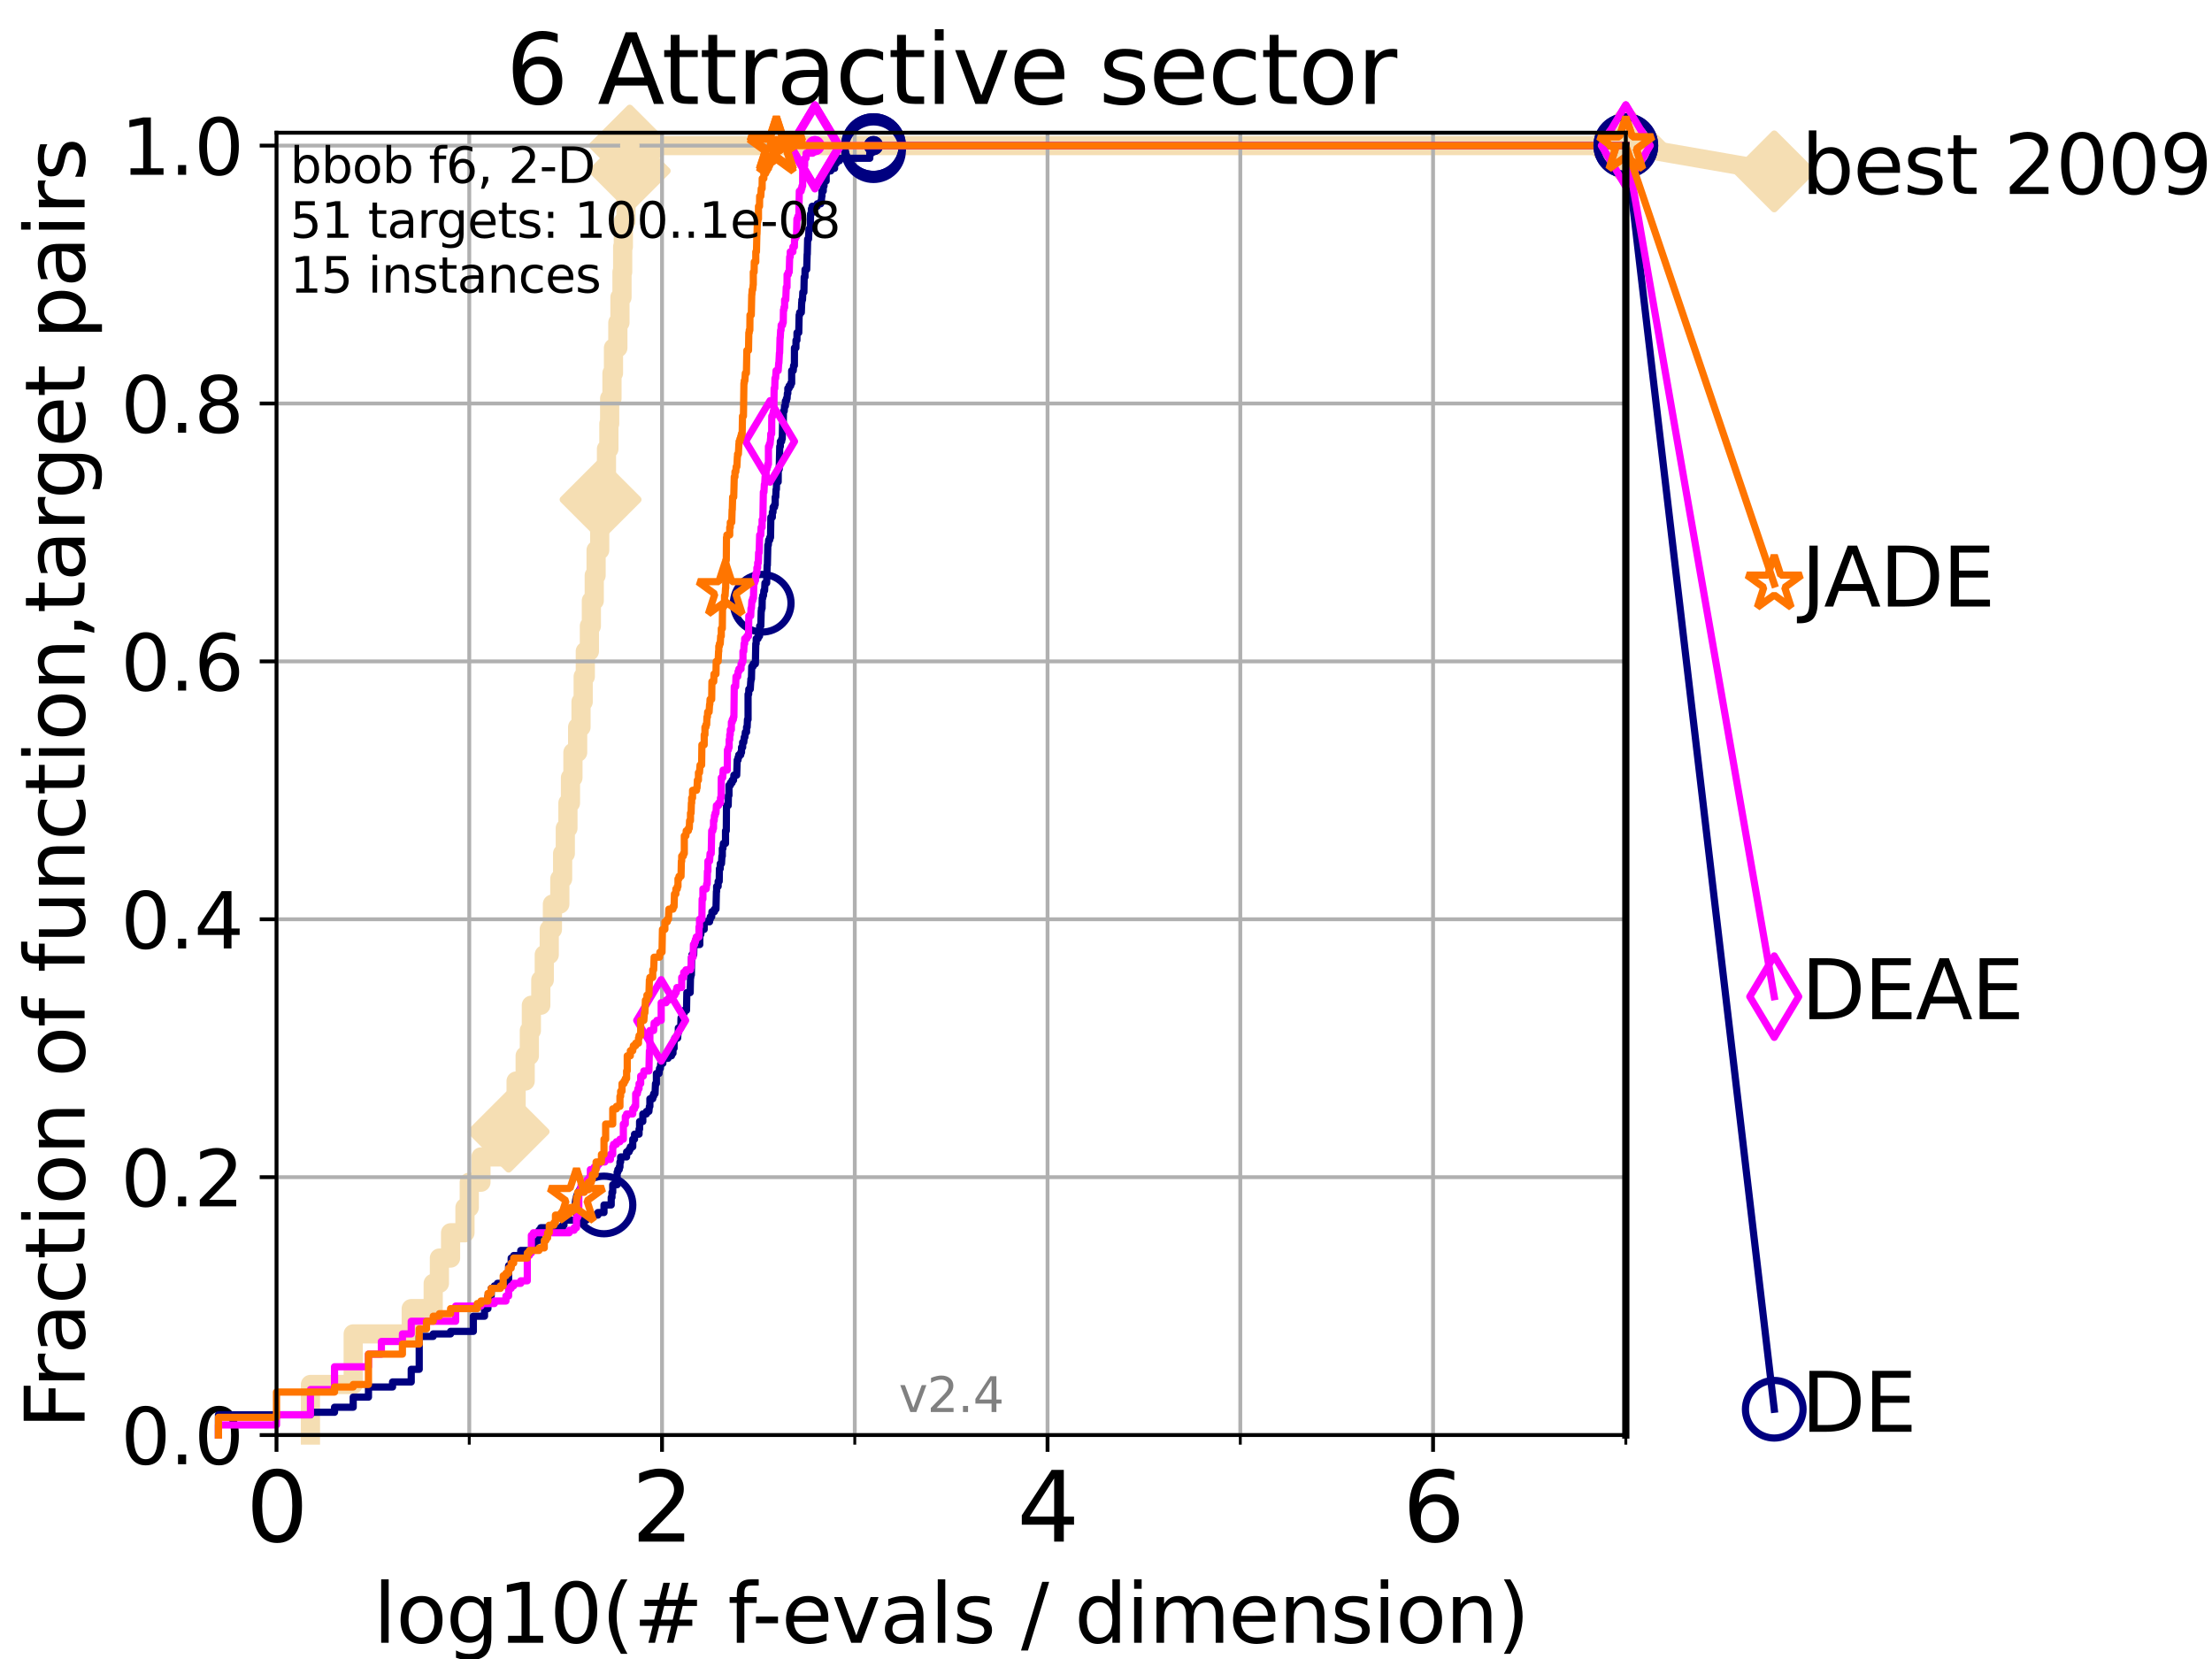 <?xml version="1.0" encoding="utf-8" standalone="no"?>
<!DOCTYPE svg PUBLIC "-//W3C//DTD SVG 1.1//EN"
  "http://www.w3.org/Graphics/SVG/1.1/DTD/svg11.dtd">
<svg height="345.6pt" version="1.1" viewBox="0 0 460.8 345.6" width="460.8pt" xmlns="http://www.w3.org/2000/svg" xmlns:xlink="http://www.w3.org/1999/xlink">
 <defs>
  <style type="text/css">*{stroke-linecap:butt;stroke-linejoin:round;}</style>
 </defs>
 <g id="figure_1">
  <g id="patch_1">
   <path d="M 0 345.6 
L 460.8 345.6 
L 460.8 0 
L 0 0 
z
" style="fill:#ffffff;"/>
  </g>
  <g id="axes_1">
   <g id="patch_2">
    <path d="M 57.6 298.944 
L 338.688 298.944 
L 338.688 27.648 
L 57.6 27.648 
z
" style="fill:#ffffff;"/>
   </g>
   <g id="line2d_1">
    <path d="M 64.671 298.944 
L 64.671 288.41 
L 73.579 288.41 
L 73.579 277.877 
L 85.667 277.877 
L 85.667 272.61 
L 90.243 272.61 
L 90.243 267.343 
L 91.535 267.343 
L 91.535 262.076 
L 93.864 262.076 
L 93.864 256.809 
L 96.861 256.809 
L 96.861 251.542 
L 97.755 251.542 
L 97.755 246.275 
L 100.193 246.275 
L 100.193 241.009 
L 105.952 241.009 
L 105.952 235.742 
L 107.515 235.742 
L 107.515 225.208 
L 109.402 225.208 
L 109.402 219.941 
L 110.274 219.941 
L 110.274 214.674 
L 110.694 214.674 
L 110.694 209.407 
L 112.656 209.407 
L 112.656 204.141 
L 113.383 204.141 
L 113.383 198.874 
L 114.419 198.874 
L 114.419 193.607 
L 115.077 193.607 
L 115.077 188.34 
L 116.621 188.34 
L 116.621 183.073 
L 117.203 183.073 
L 117.203 177.806 
L 117.765 177.806 
L 117.765 172.539 
L 118.31 172.539 
L 118.31 167.272 
L 118.839 167.272 
L 118.839 162.006 
L 119.352 162.006 
L 119.352 156.739 
L 120.335 156.739 
L 120.335 151.472 
L 121.037 151.472 
L 121.037 146.205 
L 121.49 146.205 
L 121.49 140.938 
L 121.931 140.938 
L 121.931 135.671 
L 122.782 135.671 
L 122.782 130.404 
L 123.193 130.404 
L 123.193 125.138 
L 123.791 125.138 
L 123.791 119.871 
L 124.178 119.871 
L 124.178 114.604 
L 124.928 114.604 
L 124.928 109.337 
L 125.111 109.337 
L 125.111 104.07 
L 125.823 104.07 
L 125.823 98.803 
L 126.338 98.803 
L 126.338 93.536 
L 126.839 93.536 
L 126.839 88.27 
L 127.003 88.27 
L 127.003 83.003 
L 127.485 83.003 
L 127.485 77.736 
L 127.799 77.736 
L 127.799 72.469 
L 128.709 72.469 
L 128.709 67.202 
L 129.147 67.202 
L 129.147 61.935 
L 129.574 61.935 
L 129.574 56.668 
L 129.714 56.668 
L 129.714 51.402 
L 129.853 51.402 
L 129.853 46.135 
L 130.398 46.135 
L 130.398 40.868 
L 130.796 40.868 
L 130.796 35.601 
L 131.185 35.601 
L 131.185 30.334 
L 338.688 30.334 
" style="fill:none;stroke:#f5deb3;stroke-linecap:square;stroke-width:4;"/>
   </g>
   <g id="line2d_2">
    <defs>
     <path d="M 0 7.778 
L 7.778 0 
L 0 -7.778 
L -7.778 0 
z
" id="m0ff8fedbc8" style="stroke:#f5deb3;stroke-linejoin:miter;stroke-width:1.5;"/>
    </defs>
    <g>
     <use style="fill:#f5deb3;stroke:#f5deb3;stroke-linejoin:miter;stroke-width:1.5;" x="105.952" xlink:href="#m0ff8fedbc8" y="235.742"/>
     <use style="fill:#f5deb3;stroke:#f5deb3;stroke-linejoin:miter;stroke-width:1.5;" x="125.111" xlink:href="#m0ff8fedbc8" y="104.07"/>
     <use style="fill:#f5deb3;stroke:#f5deb3;stroke-linejoin:miter;stroke-width:1.5;" x="131.185" xlink:href="#m0ff8fedbc8" y="35.601"/>
     <use style="fill:#f5deb3;stroke:#f5deb3;stroke-linejoin:miter;stroke-width:1.5;" x="131.185" xlink:href="#m0ff8fedbc8" y="30.334"/>
     <use style="fill:#f5deb3;stroke:#f5deb3;stroke-linejoin:miter;stroke-width:1.5;" x="338.688" xlink:href="#m0ff8fedbc8" y="30.334"/>
    </g>
   </g>
   <g id="line2d_3">
    <path style="fill:none;stroke:#f5deb3;stroke-linecap:square;stroke-width:4;"/>
    <g/>
   </g>
   <g id="line2d_4">
    <path d="M 338.688 30.334 
L 369.608 35.706 
" style="fill:none;stroke:#f5deb3;stroke-linecap:square;stroke-width:4;"/>
    <g>
     <use style="fill:#f5deb3;stroke:#f5deb3;stroke-linejoin:miter;stroke-width:1.5;" x="338.688" xlink:href="#m0ff8fedbc8" y="30.334"/>
     <use style="fill:#f5deb3;stroke:#f5deb3;stroke-linejoin:miter;stroke-width:1.5;" x="369.608" xlink:href="#m0ff8fedbc8" y="35.706"/>
    </g>
   </g>
   <g id="matplotlib.axis_1">
    <g id="xtick_1">
     <g id="line2d_5">
      <path clip-path="url(#pc55f159960)" d="M 57.6 298.944 
L 57.6 27.648 
" style="fill:none;stroke:#b0b0b0;stroke-linecap:square;stroke-width:0.8;"/>
     </g>
     <g id="line2d_6">
      <defs>
       <path d="M 0 0 
L 0 3.5 
" id="m8bd1911602" style="stroke:#000000;stroke-width:0.8;"/>
      </defs>
      <g>
       <use style="stroke:#000000;stroke-width:0.8;" x="57.6" xlink:href="#m8bd1911602" y="298.944"/>
      </g>
     </g>
     <g id="text_1">
      <!-- 0 -->
      <g transform="translate(51.237 321.141)scale(0.2 -0.2)">
       <defs>
        <path d="M 2034 4250 
Q 1547 4250 1301 3770 
Q 1056 3291 1056 2328 
Q 1056 1369 1301 889 
Q 1547 409 2034 409 
Q 2525 409 2770 889 
Q 3016 1369 3016 2328 
Q 3016 3291 2770 3770 
Q 2525 4250 2034 4250 
z
M 2034 4750 
Q 2819 4750 3233 4129 
Q 3647 3509 3647 2328 
Q 3647 1150 3233 529 
Q 2819 -91 2034 -91 
Q 1250 -91 836 529 
Q 422 1150 422 2328 
Q 422 3509 836 4129 
Q 1250 4750 2034 4750 
z
" id="DejaVuSans-30" transform="scale(0.016)"/>
       </defs>
       <use xlink:href="#DejaVuSans-30"/>
      </g>
     </g>
    </g>
    <g id="xtick_2">
     <g id="line2d_7">
      <path clip-path="url(#pc55f159960)" d="M 137.911 298.944 
L 137.911 27.648 
" style="fill:none;stroke:#b0b0b0;stroke-linecap:square;stroke-width:0.8;"/>
     </g>
     <g id="line2d_8">
      <g>
       <use style="stroke:#000000;stroke-width:0.8;" x="137.911" xlink:href="#m8bd1911602" y="298.944"/>
      </g>
     </g>
     <g id="text_2">
      <!-- 2 -->
      <g transform="translate(131.548 321.141)scale(0.2 -0.2)">
       <defs>
        <path d="M 1228 531 
L 3431 531 
L 3431 0 
L 469 0 
L 469 531 
Q 828 903 1448 1529 
Q 2069 2156 2228 2338 
Q 2531 2678 2651 2914 
Q 2772 3150 2772 3378 
Q 2772 3750 2511 3984 
Q 2250 4219 1831 4219 
Q 1534 4219 1204 4116 
Q 875 4013 500 3803 
L 500 4441 
Q 881 4594 1212 4672 
Q 1544 4750 1819 4750 
Q 2544 4750 2975 4387 
Q 3406 4025 3406 3419 
Q 3406 3131 3298 2873 
Q 3191 2616 2906 2266 
Q 2828 2175 2409 1742 
Q 1991 1309 1228 531 
z
" id="DejaVuSans-32" transform="scale(0.016)"/>
       </defs>
       <use xlink:href="#DejaVuSans-32"/>
      </g>
     </g>
    </g>
    <g id="xtick_3">
     <g id="line2d_9">
      <path clip-path="url(#pc55f159960)" d="M 218.222 298.944 
L 218.222 27.648 
" style="fill:none;stroke:#b0b0b0;stroke-linecap:square;stroke-width:0.8;"/>
     </g>
     <g id="line2d_10">
      <g>
       <use style="stroke:#000000;stroke-width:0.8;" x="218.222" xlink:href="#m8bd1911602" y="298.944"/>
      </g>
     </g>
     <g id="text_3">
      <!-- 4 -->
      <g transform="translate(211.859 321.141)scale(0.2 -0.2)">
       <defs>
        <path d="M 2419 4116 
L 825 1625 
L 2419 1625 
L 2419 4116 
z
M 2253 4666 
L 3047 4666 
L 3047 1625 
L 3713 1625 
L 3713 1100 
L 3047 1100 
L 3047 0 
L 2419 0 
L 2419 1100 
L 313 1100 
L 313 1709 
L 2253 4666 
z
" id="DejaVuSans-34" transform="scale(0.016)"/>
       </defs>
       <use xlink:href="#DejaVuSans-34"/>
      </g>
     </g>
    </g>
    <g id="xtick_4">
     <g id="line2d_11">
      <path clip-path="url(#pc55f159960)" d="M 298.533 298.944 
L 298.533 27.648 
" style="fill:none;stroke:#b0b0b0;stroke-linecap:square;stroke-width:0.8;"/>
     </g>
     <g id="line2d_12">
      <g>
       <use style="stroke:#000000;stroke-width:0.8;" x="298.533" xlink:href="#m8bd1911602" y="298.944"/>
      </g>
     </g>
     <g id="text_4">
      <!-- 6 -->
      <g transform="translate(292.17 321.141)scale(0.2 -0.2)">
       <defs>
        <path d="M 2113 2584 
Q 1688 2584 1439 2293 
Q 1191 2003 1191 1497 
Q 1191 994 1439 701 
Q 1688 409 2113 409 
Q 2538 409 2786 701 
Q 3034 994 3034 1497 
Q 3034 2003 2786 2293 
Q 2538 2584 2113 2584 
z
M 3366 4563 
L 3366 3988 
Q 3128 4100 2886 4159 
Q 2644 4219 2406 4219 
Q 1781 4219 1451 3797 
Q 1122 3375 1075 2522 
Q 1259 2794 1537 2939 
Q 1816 3084 2150 3084 
Q 2853 3084 3261 2657 
Q 3669 2231 3669 1497 
Q 3669 778 3244 343 
Q 2819 -91 2113 -91 
Q 1303 -91 875 529 
Q 447 1150 447 2328 
Q 447 3434 972 4092 
Q 1497 4750 2381 4750 
Q 2619 4750 2861 4703 
Q 3103 4656 3366 4563 
z
" id="DejaVuSans-36" transform="scale(0.016)"/>
       </defs>
       <use xlink:href="#DejaVuSans-36"/>
      </g>
     </g>
    </g>
    <g id="xtick_5">
     <g id="line2d_13">
      <path clip-path="url(#pc55f159960)" d="M 97.755 298.944 
L 97.755 27.648 
" style="fill:none;stroke:#b0b0b0;stroke-linecap:square;stroke-width:0.8;"/>
     </g>
     <g id="line2d_14">
      <defs>
       <path d="M 0 0 
L 0 2 
" id="mf22cf24d4d" style="stroke:#000000;stroke-width:0.6;"/>
      </defs>
      <g>
       <use style="stroke:#000000;stroke-width:0.6;" x="97.755" xlink:href="#mf22cf24d4d" y="298.944"/>
      </g>
     </g>
    </g>
    <g id="xtick_6">
     <g id="line2d_15">
      <path clip-path="url(#pc55f159960)" d="M 178.066 298.944 
L 178.066 27.648 
" style="fill:none;stroke:#b0b0b0;stroke-linecap:square;stroke-width:0.8;"/>
     </g>
     <g id="line2d_16">
      <g>
       <use style="stroke:#000000;stroke-width:0.6;" x="178.066" xlink:href="#mf22cf24d4d" y="298.944"/>
      </g>
     </g>
    </g>
    <g id="xtick_7">
     <g id="line2d_17">
      <path clip-path="url(#pc55f159960)" d="M 258.377 298.944 
L 258.377 27.648 
" style="fill:none;stroke:#b0b0b0;stroke-linecap:square;stroke-width:0.8;"/>
     </g>
     <g id="line2d_18">
      <g>
       <use style="stroke:#000000;stroke-width:0.6;" x="258.377" xlink:href="#mf22cf24d4d" y="298.944"/>
      </g>
     </g>
    </g>
    <g id="xtick_8">
     <g id="line2d_19">
      <path clip-path="url(#pc55f159960)" d="M 338.688 298.944 
L 338.688 27.648 
" style="fill:none;stroke:#b0b0b0;stroke-linecap:square;stroke-width:0.8;"/>
     </g>
     <g id="line2d_20">
      <g>
       <use style="stroke:#000000;stroke-width:0.6;" x="338.688" xlink:href="#mf22cf24d4d" y="298.944"/>
      </g>
     </g>
    </g>
    <g id="text_5">
     <!-- log10(# f-evals / dimension) -->
     <g transform="translate(77.764 342.218)scale(0.17 -0.17)">
      <defs>
       <path d="M 603 4863 
L 1178 4863 
L 1178 0 
L 603 0 
L 603 4863 
z
" id="DejaVuSans-6c" transform="scale(0.016)"/>
       <path d="M 1959 3097 
Q 1497 3097 1228 2736 
Q 959 2375 959 1747 
Q 959 1119 1226 758 
Q 1494 397 1959 397 
Q 2419 397 2687 759 
Q 2956 1122 2956 1747 
Q 2956 2369 2687 2733 
Q 2419 3097 1959 3097 
z
M 1959 3584 
Q 2709 3584 3137 3096 
Q 3566 2609 3566 1747 
Q 3566 888 3137 398 
Q 2709 -91 1959 -91 
Q 1206 -91 779 398 
Q 353 888 353 1747 
Q 353 2609 779 3096 
Q 1206 3584 1959 3584 
z
" id="DejaVuSans-6f" transform="scale(0.016)"/>
       <path d="M 2906 1791 
Q 2906 2416 2648 2759 
Q 2391 3103 1925 3103 
Q 1463 3103 1205 2759 
Q 947 2416 947 1791 
Q 947 1169 1205 825 
Q 1463 481 1925 481 
Q 2391 481 2648 825 
Q 2906 1169 2906 1791 
z
M 3481 434 
Q 3481 -459 3084 -895 
Q 2688 -1331 1869 -1331 
Q 1566 -1331 1297 -1286 
Q 1028 -1241 775 -1147 
L 775 -588 
Q 1028 -725 1275 -790 
Q 1522 -856 1778 -856 
Q 2344 -856 2625 -561 
Q 2906 -266 2906 331 
L 2906 616 
Q 2728 306 2450 153 
Q 2172 0 1784 0 
Q 1141 0 747 490 
Q 353 981 353 1791 
Q 353 2603 747 3093 
Q 1141 3584 1784 3584 
Q 2172 3584 2450 3431 
Q 2728 3278 2906 2969 
L 2906 3500 
L 3481 3500 
L 3481 434 
z
" id="DejaVuSans-67" transform="scale(0.016)"/>
       <path d="M 794 531 
L 1825 531 
L 1825 4091 
L 703 3866 
L 703 4441 
L 1819 4666 
L 2450 4666 
L 2450 531 
L 3481 531 
L 3481 0 
L 794 0 
L 794 531 
z
" id="DejaVuSans-31" transform="scale(0.016)"/>
       <path d="M 1984 4856 
Q 1566 4138 1362 3434 
Q 1159 2731 1159 2009 
Q 1159 1288 1364 580 
Q 1569 -128 1984 -844 
L 1484 -844 
Q 1016 -109 783 600 
Q 550 1309 550 2009 
Q 550 2706 781 3412 
Q 1013 4119 1484 4856 
L 1984 4856 
z
" id="DejaVuSans-28" transform="scale(0.016)"/>
       <path d="M 3272 2816 
L 2363 2816 
L 2100 1772 
L 3016 1772 
L 3272 2816 
z
M 2803 4594 
L 2478 3297 
L 3391 3297 
L 3719 4594 
L 4219 4594 
L 3897 3297 
L 4872 3297 
L 4872 2816 
L 3775 2816 
L 3519 1772 
L 4513 1772 
L 4513 1294 
L 3397 1294 
L 3072 0 
L 2572 0 
L 2894 1294 
L 1978 1294 
L 1656 0 
L 1153 0 
L 1478 1294 
L 494 1294 
L 494 1772 
L 1594 1772 
L 1856 2816 
L 850 2816 
L 850 3297 
L 1978 3297 
L 2297 4594 
L 2803 4594 
z
" id="DejaVuSans-23" transform="scale(0.016)"/>
       <path id="DejaVuSans-20" transform="scale(0.016)"/>
       <path d="M 2375 4863 
L 2375 4384 
L 1825 4384 
Q 1516 4384 1395 4259 
Q 1275 4134 1275 3809 
L 1275 3500 
L 2222 3500 
L 2222 3053 
L 1275 3053 
L 1275 0 
L 697 0 
L 697 3053 
L 147 3053 
L 147 3500 
L 697 3500 
L 697 3744 
Q 697 4328 969 4595 
Q 1241 4863 1831 4863 
L 2375 4863 
z
" id="DejaVuSans-66" transform="scale(0.016)"/>
       <path d="M 313 2009 
L 1997 2009 
L 1997 1497 
L 313 1497 
L 313 2009 
z
" id="DejaVuSans-2d" transform="scale(0.016)"/>
       <path d="M 3597 1894 
L 3597 1613 
L 953 1613 
Q 991 1019 1311 708 
Q 1631 397 2203 397 
Q 2534 397 2845 478 
Q 3156 559 3463 722 
L 3463 178 
Q 3153 47 2828 -22 
Q 2503 -91 2169 -91 
Q 1331 -91 842 396 
Q 353 884 353 1716 
Q 353 2575 817 3079 
Q 1281 3584 2069 3584 
Q 2775 3584 3186 3129 
Q 3597 2675 3597 1894 
z
M 3022 2063 
Q 3016 2534 2758 2815 
Q 2500 3097 2075 3097 
Q 1594 3097 1305 2825 
Q 1016 2553 972 2059 
L 3022 2063 
z
" id="DejaVuSans-65" transform="scale(0.016)"/>
       <path d="M 191 3500 
L 800 3500 
L 1894 563 
L 2988 3500 
L 3597 3500 
L 2284 0 
L 1503 0 
L 191 3500 
z
" id="DejaVuSans-76" transform="scale(0.016)"/>
       <path d="M 2194 1759 
Q 1497 1759 1228 1600 
Q 959 1441 959 1056 
Q 959 750 1161 570 
Q 1363 391 1709 391 
Q 2188 391 2477 730 
Q 2766 1069 2766 1631 
L 2766 1759 
L 2194 1759 
z
M 3341 1997 
L 3341 0 
L 2766 0 
L 2766 531 
Q 2569 213 2275 61 
Q 1981 -91 1556 -91 
Q 1019 -91 701 211 
Q 384 513 384 1019 
Q 384 1609 779 1909 
Q 1175 2209 1959 2209 
L 2766 2209 
L 2766 2266 
Q 2766 2663 2505 2880 
Q 2244 3097 1772 3097 
Q 1472 3097 1187 3025 
Q 903 2953 641 2809 
L 641 3341 
Q 956 3463 1253 3523 
Q 1550 3584 1831 3584 
Q 2591 3584 2966 3190 
Q 3341 2797 3341 1997 
z
" id="DejaVuSans-61" transform="scale(0.016)"/>
       <path d="M 2834 3397 
L 2834 2853 
Q 2591 2978 2328 3040 
Q 2066 3103 1784 3103 
Q 1356 3103 1142 2972 
Q 928 2841 928 2578 
Q 928 2378 1081 2264 
Q 1234 2150 1697 2047 
L 1894 2003 
Q 2506 1872 2764 1633 
Q 3022 1394 3022 966 
Q 3022 478 2636 193 
Q 2250 -91 1575 -91 
Q 1294 -91 989 -36 
Q 684 19 347 128 
L 347 722 
Q 666 556 975 473 
Q 1284 391 1588 391 
Q 1994 391 2212 530 
Q 2431 669 2431 922 
Q 2431 1156 2273 1281 
Q 2116 1406 1581 1522 
L 1381 1569 
Q 847 1681 609 1914 
Q 372 2147 372 2553 
Q 372 3047 722 3315 
Q 1072 3584 1716 3584 
Q 2034 3584 2315 3537 
Q 2597 3491 2834 3397 
z
" id="DejaVuSans-73" transform="scale(0.016)"/>
       <path d="M 1625 4666 
L 2156 4666 
L 531 -594 
L 0 -594 
L 1625 4666 
z
" id="DejaVuSans-2f" transform="scale(0.016)"/>
       <path d="M 2906 2969 
L 2906 4863 
L 3481 4863 
L 3481 0 
L 2906 0 
L 2906 525 
Q 2725 213 2448 61 
Q 2172 -91 1784 -91 
Q 1150 -91 751 415 
Q 353 922 353 1747 
Q 353 2572 751 3078 
Q 1150 3584 1784 3584 
Q 2172 3584 2448 3432 
Q 2725 3281 2906 2969 
z
M 947 1747 
Q 947 1113 1208 752 
Q 1469 391 1925 391 
Q 2381 391 2643 752 
Q 2906 1113 2906 1747 
Q 2906 2381 2643 2742 
Q 2381 3103 1925 3103 
Q 1469 3103 1208 2742 
Q 947 2381 947 1747 
z
" id="DejaVuSans-64" transform="scale(0.016)"/>
       <path d="M 603 3500 
L 1178 3500 
L 1178 0 
L 603 0 
L 603 3500 
z
M 603 4863 
L 1178 4863 
L 1178 4134 
L 603 4134 
L 603 4863 
z
" id="DejaVuSans-69" transform="scale(0.016)"/>
       <path d="M 3328 2828 
Q 3544 3216 3844 3400 
Q 4144 3584 4550 3584 
Q 5097 3584 5394 3201 
Q 5691 2819 5691 2113 
L 5691 0 
L 5113 0 
L 5113 2094 
Q 5113 2597 4934 2840 
Q 4756 3084 4391 3084 
Q 3944 3084 3684 2787 
Q 3425 2491 3425 1978 
L 3425 0 
L 2847 0 
L 2847 2094 
Q 2847 2600 2669 2842 
Q 2491 3084 2119 3084 
Q 1678 3084 1418 2786 
Q 1159 2488 1159 1978 
L 1159 0 
L 581 0 
L 581 3500 
L 1159 3500 
L 1159 2956 
Q 1356 3278 1631 3431 
Q 1906 3584 2284 3584 
Q 2666 3584 2933 3390 
Q 3200 3197 3328 2828 
z
" id="DejaVuSans-6d" transform="scale(0.016)"/>
       <path d="M 3513 2113 
L 3513 0 
L 2938 0 
L 2938 2094 
Q 2938 2591 2744 2837 
Q 2550 3084 2163 3084 
Q 1697 3084 1428 2787 
Q 1159 2491 1159 1978 
L 1159 0 
L 581 0 
L 581 3500 
L 1159 3500 
L 1159 2956 
Q 1366 3272 1645 3428 
Q 1925 3584 2291 3584 
Q 2894 3584 3203 3211 
Q 3513 2838 3513 2113 
z
" id="DejaVuSans-6e" transform="scale(0.016)"/>
       <path d="M 513 4856 
L 1013 4856 
Q 1481 4119 1714 3412 
Q 1947 2706 1947 2009 
Q 1947 1309 1714 600 
Q 1481 -109 1013 -844 
L 513 -844 
Q 928 -128 1133 580 
Q 1338 1288 1338 2009 
Q 1338 2731 1133 3434 
Q 928 4138 513 4856 
z
" id="DejaVuSans-29" transform="scale(0.016)"/>
      </defs>
      <use xlink:href="#DejaVuSans-6c"/>
      <use x="27.783" xlink:href="#DejaVuSans-6f"/>
      <use x="88.965" xlink:href="#DejaVuSans-67"/>
      <use x="152.441" xlink:href="#DejaVuSans-31"/>
      <use x="216.064" xlink:href="#DejaVuSans-30"/>
      <use x="279.688" xlink:href="#DejaVuSans-28"/>
      <use x="318.701" xlink:href="#DejaVuSans-23"/>
      <use x="402.49" xlink:href="#DejaVuSans-20"/>
      <use x="434.277" xlink:href="#DejaVuSans-66"/>
      <use x="463.982" xlink:href="#DejaVuSans-2d"/>
      <use x="500.066" xlink:href="#DejaVuSans-65"/>
      <use x="561.59" xlink:href="#DejaVuSans-76"/>
      <use x="620.77" xlink:href="#DejaVuSans-61"/>
      <use x="682.049" xlink:href="#DejaVuSans-6c"/>
      <use x="709.832" xlink:href="#DejaVuSans-73"/>
      <use x="761.932" xlink:href="#DejaVuSans-20"/>
      <use x="793.719" xlink:href="#DejaVuSans-2f"/>
      <use x="827.41" xlink:href="#DejaVuSans-20"/>
      <use x="859.197" xlink:href="#DejaVuSans-64"/>
      <use x="922.674" xlink:href="#DejaVuSans-69"/>
      <use x="950.457" xlink:href="#DejaVuSans-6d"/>
      <use x="1047.869" xlink:href="#DejaVuSans-65"/>
      <use x="1109.393" xlink:href="#DejaVuSans-6e"/>
      <use x="1172.771" xlink:href="#DejaVuSans-73"/>
      <use x="1224.871" xlink:href="#DejaVuSans-69"/>
      <use x="1252.654" xlink:href="#DejaVuSans-6f"/>
      <use x="1313.836" xlink:href="#DejaVuSans-6e"/>
      <use x="1377.215" xlink:href="#DejaVuSans-29"/>
     </g>
    </g>
   </g>
   <g id="matplotlib.axis_2">
    <g id="ytick_1">
     <g id="line2d_21">
      <path clip-path="url(#pc55f159960)" d="M 57.6 298.944 
L 338.688 298.944 
" style="fill:none;stroke:#b0b0b0;stroke-linecap:square;stroke-width:0.8;"/>
     </g>
     <g id="line2d_22">
      <defs>
       <path d="M 0 0 
L -3.5 0 
" id="m941eded881" style="stroke:#000000;stroke-width:0.8;"/>
      </defs>
      <g>
       <use style="stroke:#000000;stroke-width:0.8;" x="57.6" xlink:href="#m941eded881" y="298.944"/>
      </g>
     </g>
     <g id="text_6">
      <!-- 0.0 -->
      <g transform="translate(25.155 305.023)scale(0.16 -0.16)">
       <defs>
        <path d="M 684 794 
L 1344 794 
L 1344 0 
L 684 0 
L 684 794 
z
" id="DejaVuSans-2e" transform="scale(0.016)"/>
       </defs>
       <use xlink:href="#DejaVuSans-30"/>
       <use x="63.623" xlink:href="#DejaVuSans-2e"/>
       <use x="95.41" xlink:href="#DejaVuSans-30"/>
      </g>
     </g>
    </g>
    <g id="ytick_2">
     <g id="line2d_23">
      <path clip-path="url(#pc55f159960)" d="M 57.6 245.222 
L 338.688 245.222 
" style="fill:none;stroke:#b0b0b0;stroke-linecap:square;stroke-width:0.8;"/>
     </g>
     <g id="line2d_24">
      <g>
       <use style="stroke:#000000;stroke-width:0.8;" x="57.6" xlink:href="#m941eded881" y="245.222"/>
      </g>
     </g>
     <g id="text_7">
      <!-- 0.2 -->
      <g transform="translate(25.155 251.301)scale(0.16 -0.16)">
       <use xlink:href="#DejaVuSans-30"/>
       <use x="63.623" xlink:href="#DejaVuSans-2e"/>
       <use x="95.41" xlink:href="#DejaVuSans-32"/>
      </g>
     </g>
    </g>
    <g id="ytick_3">
     <g id="line2d_25">
      <path clip-path="url(#pc55f159960)" d="M 57.6 191.5 
L 338.688 191.5 
" style="fill:none;stroke:#b0b0b0;stroke-linecap:square;stroke-width:0.8;"/>
     </g>
     <g id="line2d_26">
      <g>
       <use style="stroke:#000000;stroke-width:0.8;" x="57.6" xlink:href="#m941eded881" y="191.5"/>
      </g>
     </g>
     <g id="text_8">
      <!-- 0.4 -->
      <g transform="translate(25.155 197.579)scale(0.16 -0.16)">
       <use xlink:href="#DejaVuSans-30"/>
       <use x="63.623" xlink:href="#DejaVuSans-2e"/>
       <use x="95.41" xlink:href="#DejaVuSans-34"/>
      </g>
     </g>
    </g>
    <g id="ytick_4">
     <g id="line2d_27">
      <path clip-path="url(#pc55f159960)" d="M 57.6 137.778 
L 338.688 137.778 
" style="fill:none;stroke:#b0b0b0;stroke-linecap:square;stroke-width:0.8;"/>
     </g>
     <g id="line2d_28">
      <g>
       <use style="stroke:#000000;stroke-width:0.8;" x="57.6" xlink:href="#m941eded881" y="137.778"/>
      </g>
     </g>
     <g id="text_9">
      <!-- 0.6 -->
      <g transform="translate(25.155 143.857)scale(0.16 -0.16)">
       <use xlink:href="#DejaVuSans-30"/>
       <use x="63.623" xlink:href="#DejaVuSans-2e"/>
       <use x="95.41" xlink:href="#DejaVuSans-36"/>
      </g>
     </g>
    </g>
    <g id="ytick_5">
     <g id="line2d_29">
      <path clip-path="url(#pc55f159960)" d="M 57.6 84.056 
L 338.688 84.056 
" style="fill:none;stroke:#b0b0b0;stroke-linecap:square;stroke-width:0.8;"/>
     </g>
     <g id="line2d_30">
      <g>
       <use style="stroke:#000000;stroke-width:0.8;" x="57.6" xlink:href="#m941eded881" y="84.056"/>
      </g>
     </g>
     <g id="text_10">
      <!-- 0.8 -->
      <g transform="translate(25.155 90.135)scale(0.16 -0.16)">
       <defs>
        <path d="M 2034 2216 
Q 1584 2216 1326 1975 
Q 1069 1734 1069 1313 
Q 1069 891 1326 650 
Q 1584 409 2034 409 
Q 2484 409 2743 651 
Q 3003 894 3003 1313 
Q 3003 1734 2745 1975 
Q 2488 2216 2034 2216 
z
M 1403 2484 
Q 997 2584 770 2862 
Q 544 3141 544 3541 
Q 544 4100 942 4425 
Q 1341 4750 2034 4750 
Q 2731 4750 3128 4425 
Q 3525 4100 3525 3541 
Q 3525 3141 3298 2862 
Q 3072 2584 2669 2484 
Q 3125 2378 3379 2068 
Q 3634 1759 3634 1313 
Q 3634 634 3220 271 
Q 2806 -91 2034 -91 
Q 1263 -91 848 271 
Q 434 634 434 1313 
Q 434 1759 690 2068 
Q 947 2378 1403 2484 
z
M 1172 3481 
Q 1172 3119 1398 2916 
Q 1625 2713 2034 2713 
Q 2441 2713 2670 2916 
Q 2900 3119 2900 3481 
Q 2900 3844 2670 4047 
Q 2441 4250 2034 4250 
Q 1625 4250 1398 4047 
Q 1172 3844 1172 3481 
z
" id="DejaVuSans-38" transform="scale(0.016)"/>
       </defs>
       <use xlink:href="#DejaVuSans-30"/>
       <use x="63.623" xlink:href="#DejaVuSans-2e"/>
       <use x="95.41" xlink:href="#DejaVuSans-38"/>
      </g>
     </g>
    </g>
    <g id="ytick_6">
     <g id="line2d_31">
      <path clip-path="url(#pc55f159960)" d="M 57.6 30.334 
L 338.688 30.334 
" style="fill:none;stroke:#b0b0b0;stroke-linecap:square;stroke-width:0.8;"/>
     </g>
     <g id="line2d_32">
      <g>
       <use style="stroke:#000000;stroke-width:0.8;" x="57.6" xlink:href="#m941eded881" y="30.334"/>
      </g>
     </g>
     <g id="text_11">
      <!-- 1.0 -->
      <g transform="translate(25.155 36.413)scale(0.16 -0.16)">
       <use xlink:href="#DejaVuSans-31"/>
       <use x="63.623" xlink:href="#DejaVuSans-2e"/>
       <use x="95.41" xlink:href="#DejaVuSans-30"/>
      </g>
     </g>
    </g>
    <g id="text_12">
     <!-- Fraction of function,target pairs -->
     <g transform="translate(17.62 297.681)rotate(-90)scale(0.17 -0.17)">
      <defs>
       <path d="M 628 4666 
L 3309 4666 
L 3309 4134 
L 1259 4134 
L 1259 2759 
L 3109 2759 
L 3109 2228 
L 1259 2228 
L 1259 0 
L 628 0 
L 628 4666 
z
" id="DejaVuSans-46" transform="scale(0.016)"/>
       <path d="M 2631 2963 
Q 2534 3019 2420 3045 
Q 2306 3072 2169 3072 
Q 1681 3072 1420 2755 
Q 1159 2438 1159 1844 
L 1159 0 
L 581 0 
L 581 3500 
L 1159 3500 
L 1159 2956 
Q 1341 3275 1631 3429 
Q 1922 3584 2338 3584 
Q 2397 3584 2469 3576 
Q 2541 3569 2628 3553 
L 2631 2963 
z
" id="DejaVuSans-72" transform="scale(0.016)"/>
       <path d="M 3122 3366 
L 3122 2828 
Q 2878 2963 2633 3030 
Q 2388 3097 2138 3097 
Q 1578 3097 1268 2742 
Q 959 2388 959 1747 
Q 959 1106 1268 751 
Q 1578 397 2138 397 
Q 2388 397 2633 464 
Q 2878 531 3122 666 
L 3122 134 
Q 2881 22 2623 -34 
Q 2366 -91 2075 -91 
Q 1284 -91 818 406 
Q 353 903 353 1747 
Q 353 2603 823 3093 
Q 1294 3584 2113 3584 
Q 2378 3584 2631 3529 
Q 2884 3475 3122 3366 
z
" id="DejaVuSans-63" transform="scale(0.016)"/>
       <path d="M 1172 4494 
L 1172 3500 
L 2356 3500 
L 2356 3053 
L 1172 3053 
L 1172 1153 
Q 1172 725 1289 603 
Q 1406 481 1766 481 
L 2356 481 
L 2356 0 
L 1766 0 
Q 1100 0 847 248 
Q 594 497 594 1153 
L 594 3053 
L 172 3053 
L 172 3500 
L 594 3500 
L 594 4494 
L 1172 4494 
z
" id="DejaVuSans-74" transform="scale(0.016)"/>
       <path d="M 544 1381 
L 544 3500 
L 1119 3500 
L 1119 1403 
Q 1119 906 1312 657 
Q 1506 409 1894 409 
Q 2359 409 2629 706 
Q 2900 1003 2900 1516 
L 2900 3500 
L 3475 3500 
L 3475 0 
L 2900 0 
L 2900 538 
Q 2691 219 2414 64 
Q 2138 -91 1772 -91 
Q 1169 -91 856 284 
Q 544 659 544 1381 
z
M 1991 3584 
L 1991 3584 
z
" id="DejaVuSans-75" transform="scale(0.016)"/>
       <path d="M 750 794 
L 1409 794 
L 1409 256 
L 897 -744 
L 494 -744 
L 750 256 
L 750 794 
z
" id="DejaVuSans-2c" transform="scale(0.016)"/>
       <path d="M 1159 525 
L 1159 -1331 
L 581 -1331 
L 581 3500 
L 1159 3500 
L 1159 2969 
Q 1341 3281 1617 3432 
Q 1894 3584 2278 3584 
Q 2916 3584 3314 3078 
Q 3713 2572 3713 1747 
Q 3713 922 3314 415 
Q 2916 -91 2278 -91 
Q 1894 -91 1617 61 
Q 1341 213 1159 525 
z
M 3116 1747 
Q 3116 2381 2855 2742 
Q 2594 3103 2138 3103 
Q 1681 3103 1420 2742 
Q 1159 2381 1159 1747 
Q 1159 1113 1420 752 
Q 1681 391 2138 391 
Q 2594 391 2855 752 
Q 3116 1113 3116 1747 
z
" id="DejaVuSans-70" transform="scale(0.016)"/>
      </defs>
      <use xlink:href="#DejaVuSans-46"/>
      <use x="50.27" xlink:href="#DejaVuSans-72"/>
      <use x="91.383" xlink:href="#DejaVuSans-61"/>
      <use x="152.662" xlink:href="#DejaVuSans-63"/>
      <use x="207.643" xlink:href="#DejaVuSans-74"/>
      <use x="246.852" xlink:href="#DejaVuSans-69"/>
      <use x="274.635" xlink:href="#DejaVuSans-6f"/>
      <use x="335.816" xlink:href="#DejaVuSans-6e"/>
      <use x="399.195" xlink:href="#DejaVuSans-20"/>
      <use x="430.982" xlink:href="#DejaVuSans-6f"/>
      <use x="492.164" xlink:href="#DejaVuSans-66"/>
      <use x="527.369" xlink:href="#DejaVuSans-20"/>
      <use x="559.156" xlink:href="#DejaVuSans-66"/>
      <use x="594.361" xlink:href="#DejaVuSans-75"/>
      <use x="657.74" xlink:href="#DejaVuSans-6e"/>
      <use x="721.119" xlink:href="#DejaVuSans-63"/>
      <use x="776.1" xlink:href="#DejaVuSans-74"/>
      <use x="815.309" xlink:href="#DejaVuSans-69"/>
      <use x="843.092" xlink:href="#DejaVuSans-6f"/>
      <use x="904.273" xlink:href="#DejaVuSans-6e"/>
      <use x="967.652" xlink:href="#DejaVuSans-2c"/>
      <use x="999.439" xlink:href="#DejaVuSans-74"/>
      <use x="1038.648" xlink:href="#DejaVuSans-61"/>
      <use x="1099.928" xlink:href="#DejaVuSans-72"/>
      <use x="1139.291" xlink:href="#DejaVuSans-67"/>
      <use x="1202.768" xlink:href="#DejaVuSans-65"/>
      <use x="1264.291" xlink:href="#DejaVuSans-74"/>
      <use x="1303.5" xlink:href="#DejaVuSans-20"/>
      <use x="1335.287" xlink:href="#DejaVuSans-70"/>
      <use x="1398.764" xlink:href="#DejaVuSans-61"/>
      <use x="1460.043" xlink:href="#DejaVuSans-69"/>
      <use x="1487.826" xlink:href="#DejaVuSans-72"/>
      <use x="1528.939" xlink:href="#DejaVuSans-73"/>
     </g>
    </g>
   </g>
   <g id="line2d_33">
    <defs>
     <path d="M 0 1.5 
C 0.398 1.5 0.779 1.342 1.061 1.061 
C 1.342 0.779 1.5 0.398 1.5 0 
C 1.5 -0.398 1.342 -0.779 1.061 -1.061 
C 0.779 -1.342 0.398 -1.5 0 -1.5 
C -0.398 -1.5 -0.779 -1.342 -1.061 -1.061 
C -1.342 -0.779 -1.5 -0.398 -1.5 0 
C -1.5 0.398 -1.342 0.779 -1.061 1.061 
C -0.779 1.342 -0.398 1.5 0 1.5 
z
" id="m0fa78fe22f" style="stroke:#f5deb3;"/>
    </defs>
    <g>
     <use style="fill:#f5deb3;stroke:#f5deb3;" x="131.185" xlink:href="#m0fa78fe22f" y="30.334"/>
     <use style="fill:#f5deb3;stroke:#f5deb3;" x="131.185" xlink:href="#m0fa78fe22f" y="30.334"/>
    </g>
   </g>
   <g id="line2d_34">
    <defs>
     <path d="M 0 1.5 
C 0.398 1.5 0.779 1.342 1.061 1.061 
C 1.342 0.779 1.5 0.398 1.5 0 
C 1.5 -0.398 1.342 -0.779 1.061 -1.061 
C 0.779 -1.342 0.398 -1.5 0 -1.5 
C -0.398 -1.5 -0.779 -1.342 -1.061 -1.061 
C -1.342 -0.779 -1.5 -0.398 -1.5 0 
C -1.5 0.398 -1.342 0.779 -1.061 1.061 
C -0.779 1.342 -0.398 1.5 0 1.5 
z
" id="m66429338fb" style="stroke:#000080;"/>
    </defs>
    <g>
     <use style="fill:#000080;stroke:#000080;" x="181.965" xlink:href="#m66429338fb" y="30.334"/>
     <use style="fill:#000080;stroke:#000080;" x="181.965" xlink:href="#m66429338fb" y="30.334"/>
    </g>
   </g>
   <g id="line2d_35">
    <path d="M 45.512 298.944 
L 45.512 294.731 
L 64.671 294.731 
L 64.671 294.204 
L 69.688 294.204 
L 69.688 293.15 
L 73.579 293.15 
L 73.579 291.044 
L 76.759 291.044 
L 76.759 288.937 
L 81.776 288.937 
L 81.776 287.884 
L 85.667 287.884 
L 85.667 285.25 
L 87.33 285.25 
L 87.33 278.403 
L 90.243 278.403 
L 90.243 277.877 
L 93.864 277.877 
L 93.864 277.35 
L 98.606 277.35 
L 98.606 274.19 
L 100.935 274.19 
L 100.935 272.61 
L 101.647 272.61 
L 101.647 269.976 
L 102.331 269.976 
L 102.331 268.396 
L 102.989 268.396 
L 102.989 267.87 
L 103.623 267.87 
L 103.623 267.343 
L 105.398 267.343 
L 105.398 266.816 
L 105.952 266.816 
L 105.952 263.656 
L 106.489 263.656 
L 106.489 262.076 
L 107.009 262.076 
L 107.009 261.549 
L 108.484 261.549 
L 108.484 260.496 
L 111.105 260.496 
L 111.105 258.916 
L 111.506 258.916 
L 111.506 258.389 
L 112.281 258.389 
L 112.281 256.282 
L 112.656 256.282 
L 112.656 255.756 
L 117.203 255.756 
L 117.203 255.229 
L 117.486 255.229 
L 117.486 254.176 
L 122.148 254.176 
L 122.148 253.649 
L 123.193 253.649 
L 123.193 253.122 
L 124.557 253.122 
L 124.557 252.596 
L 125.823 252.596 
L 125.823 251.016 
L 127.326 251.016 
L 127.326 249.436 
L 127.485 249.436 
L 127.485 248.382 
L 127.643 248.382 
L 127.643 246.802 
L 128.561 246.802 
L 128.561 244.169 
L 128.709 244.169 
L 128.709 243.642 
L 129.002 243.642 
L 129.002 243.115 
L 129.147 243.115 
L 129.147 242.062 
L 129.291 242.062 
L 129.291 241.009 
L 130.532 241.009 
L 130.532 239.955 
L 131.056 239.955 
L 131.056 239.428 
L 131.313 239.428 
L 131.313 238.902 
L 131.815 238.902 
L 131.815 237.322 
L 132.182 237.322 
L 132.182 236.268 
L 133.125 236.268 
L 133.125 235.215 
L 133.239 235.215 
L 133.239 233.635 
L 133.91 233.635 
L 133.91 232.055 
L 134.661 232.055 
L 134.661 231.528 
L 135.179 231.528 
L 135.281 230.475 
L 135.382 230.475 
L 135.382 228.895 
L 135.976 228.895 
L 135.976 228.368 
L 136.17 228.368 
L 136.17 227.841 
L 136.457 227.841 
L 136.551 225.735 
L 136.739 225.735 
L 136.739 223.628 
L 137.29 223.628 
L 137.38 222.575 
L 137.559 222.575 
L 137.647 221.521 
L 138.084 221.521 
L 138.084 220.468 
L 139.172 220.468 
L 139.172 219.941 
L 139.887 219.941 
L 139.887 219.414 
L 140.196 219.414 
L 140.196 218.361 
L 140.424 218.361 
L 140.424 216.781 
L 140.574 216.781 
L 140.574 216.254 
L 141.163 216.254 
L 141.235 215.201 
L 141.307 215.201 
L 141.307 214.148 
L 141.802 214.148 
L 141.872 212.041 
L 142.148 212.041 
L 142.216 210.987 
L 142.553 210.987 
L 142.553 210.461 
L 143.015 210.461 
L 143.08 206.774 
L 143.779 206.774 
L 143.841 203.614 
L 143.903 203.614 
L 143.903 203.087 
L 144.026 203.087 
L 144.087 199.4 
L 144.148 199.4 
L 144.148 198.874 
L 144.511 198.874 
L 144.57 196.767 
L 145.777 196.767 
L 145.777 194.66 
L 145.998 194.66 
L 146.053 193.607 
L 146.697 193.607 
L 146.697 192.027 
L 147.819 192.027 
L 147.819 191.5 
L 147.967 191.5 
L 147.967 190.973 
L 148.258 190.973 
L 148.306 189.92 
L 148.827 189.92 
L 148.827 189.393 
L 149.15 189.393 
L 149.241 185.706 
L 149.287 185.706 
L 149.287 184.653 
L 149.602 184.653 
L 149.602 183.6 
L 149.824 183.6 
L 149.868 180.966 
L 150.042 180.966 
L 150.042 179.913 
L 150.301 179.913 
L 150.387 178.333 
L 150.472 178.333 
L 150.472 176.753 
L 150.599 176.753 
L 150.683 175.699 
L 151.138 175.699 
L 151.138 173.066 
L 151.301 173.066 
L 151.341 167.799 
L 151.701 167.799 
L 151.74 165.692 
L 151.858 165.692 
L 151.858 163.586 
L 152.169 163.586 
L 152.169 163.059 
L 152.512 163.059 
L 152.512 162.532 
L 152.811 162.532 
L 152.885 161.479 
L 153.467 161.479 
L 153.574 158.319 
L 153.75 158.319 
L 153.75 157.792 
L 153.89 157.792 
L 153.89 157.265 
L 154.304 157.265 
L 154.304 156.739 
L 154.473 156.739 
L 154.473 155.685 
L 154.708 155.685 
L 154.708 154.632 
L 154.939 154.632 
L 155.038 153.579 
L 155.168 153.579 
L 155.265 152.525 
L 155.521 152.525 
L 155.521 151.472 
L 155.647 151.472 
L 155.71 149.892 
L 155.836 149.892 
L 155.836 144.625 
L 155.96 144.625 
L 155.991 143.572 
L 156.297 143.572 
L 156.388 141.992 
L 156.418 141.992 
L 156.418 141.465 
L 156.539 141.465 
L 156.599 138.831 
L 156.895 138.831 
L 156.895 138.305 
L 157.358 138.305 
L 157.444 134.091 
L 157.529 134.091 
L 157.529 133.038 
L 157.921 133.038 
L 157.921 132.511 
L 158.223 132.511 
L 158.25 130.404 
L 158.493 130.404 
L 158.573 127.244 
L 158.626 127.244 
L 158.626 126.718 
L 158.758 126.718 
L 158.785 124.611 
L 158.89 124.611 
L 158.89 124.084 
L 159.046 124.084 
L 159.124 123.031 
L 159.278 123.031 
L 159.355 121.451 
L 159.708 121.451 
L 159.808 117.764 
L 159.858 117.764 
L 159.956 113.55 
L 160.055 113.55 
L 160.128 112.497 
L 160.346 112.497 
L 160.346 111.97 
L 160.514 111.97 
L 160.585 107.757 
L 160.891 107.757 
L 160.891 106.704 
L 161.031 106.704 
L 161.054 105.65 
L 161.352 105.65 
L 161.352 105.124 
L 161.488 105.124 
L 161.488 103.543 
L 161.601 103.543 
L 161.668 101.963 
L 161.735 101.963 
L 161.779 100.383 
L 162.109 100.383 
L 162.13 97.75 
L 162.325 97.75 
L 162.432 93.01 
L 162.56 93.01 
L 162.56 91.956 
L 162.834 91.956 
L 162.834 91.43 
L 162.958 91.43 
L 163.021 88.27 
L 163.165 88.27 
L 163.206 85.636 
L 163.368 85.636 
L 163.429 84.583 
L 163.61 84.583 
L 163.61 83.529 
L 163.828 83.529 
L 163.828 83.003 
L 163.966 83.003 
L 164.024 81.949 
L 164.121 81.949 
L 164.121 80.896 
L 164.391 80.896 
L 164.391 80.369 
L 164.713 80.369 
L 164.713 79.843 
L 164.918 79.843 
L 164.918 77.209 
L 165.248 77.209 
L 165.321 76.156 
L 165.483 76.156 
L 165.501 72.469 
L 165.803 72.469 
L 165.821 70.889 
L 166.013 70.889 
L 166.031 69.309 
L 166.392 69.309 
L 166.477 65.622 
L 166.578 65.622 
L 166.578 65.095 
L 166.929 65.095 
L 167.011 62.989 
L 167.044 62.989 
L 167.044 62.462 
L 167.175 62.462 
L 167.24 60.882 
L 167.465 60.882 
L 167.529 57.722 
L 167.688 57.722 
L 167.704 56.142 
L 168.048 56.142 
L 168.141 52.982 
L 168.171 52.982 
L 168.248 49.821 
L 168.431 49.821 
L 168.521 47.715 
L 168.806 47.715 
L 168.85 44.555 
L 169.027 44.555 
L 169.027 43.501 
L 169.187 43.501 
L 169.187 42.975 
L 170.242 42.975 
L 170.242 42.448 
L 170.965 42.448 
L 170.965 41.921 
L 171.095 41.921 
L 171.186 40.868 
L 171.225 40.868 
L 171.225 39.814 
L 171.494 39.814 
L 171.519 38.761 
L 171.658 38.761 
L 171.658 37.708 
L 172.106 37.708 
L 172.106 36.128 
L 172.24 36.128 
L 172.24 35.601 
L 173.073 35.601 
L 173.073 35.074 
L 173.856 35.074 
L 173.856 34.021 
L 174.229 34.021 
L 174.229 33.494 
L 174.88 33.494 
L 174.88 32.968 
L 181.195 32.968 
L 181.195 31.914 
L 181.584 31.914 
L 181.584 31.387 
L 181.965 31.387 
L 181.965 30.334 
L 338.688 30.334 
L 338.688 30.334 
" style="fill:none;stroke:#000080;stroke-linecap:square;stroke-width:1.5;"/>
   </g>
   <g id="line2d_36">
    <defs>
     <path d="M 0 6 
C 1.591 6 3.117 5.368 4.243 4.243 
C 5.368 3.117 6 1.591 6 0 
C 6 -1.591 5.368 -3.117 4.243 -4.243 
C 3.117 -5.368 1.591 -6 0 -6 
C -1.591 -6 -3.117 -5.368 -4.243 -4.243 
C -5.368 -3.117 -6 -1.591 -6 0 
C -6 1.591 -5.368 3.117 -4.243 4.243 
C -3.117 5.368 -1.591 6 0 6 
z
" id="m631f53a701" style="stroke:#000080;stroke-width:1.5;"/>
    </defs>
    <g>
     <use style="fill-opacity:0;stroke:#000080;stroke-width:1.5;" x="125.823" xlink:href="#m631f53a701" y="251.016"/>
     <use style="fill-opacity:0;stroke:#000080;stroke-width:1.5;" x="158.785" xlink:href="#m631f53a701" y="125.664"/>
     <use style="fill-opacity:0;stroke:#000080;stroke-width:1.5;" x="181.965" xlink:href="#m631f53a701" y="31.387"/>
     <use style="fill-opacity:0;stroke:#000080;stroke-width:1.5;" x="181.965" xlink:href="#m631f53a701" y="30.334"/>
     <use style="fill-opacity:0;stroke:#000080;stroke-width:1.5;" x="181.965" xlink:href="#m631f53a701" y="30.334"/>
     <use style="fill-opacity:0;stroke:#000080;stroke-width:1.5;" x="338.688" xlink:href="#m631f53a701" y="30.334"/>
    </g>
   </g>
   <g id="line2d_37">
    <path style="fill:none;stroke:#000080;stroke-linecap:square;stroke-width:1.5;"/>
    <g/>
   </g>
   <g id="line2d_38">
    <defs>
     <path d="M 0 1.5 
C 0.398 1.5 0.779 1.342 1.061 1.061 
C 1.342 0.779 1.5 0.398 1.5 0 
C 1.5 -0.398 1.342 -0.779 1.061 -1.061 
C 0.779 -1.342 0.398 -1.5 0 -1.5 
C -0.398 -1.5 -0.779 -1.342 -1.061 -1.061 
C -1.342 -0.779 -1.5 -0.398 -1.5 0 
C -1.5 0.398 -1.342 0.779 -1.061 1.061 
C -0.779 1.342 -0.398 1.5 0 1.5 
z
" id="me5d33f6800" style="stroke:#ff00ff;"/>
    </defs>
    <g>
     <use style="fill:#ff00ff;stroke:#ff00ff;" x="169.758" xlink:href="#me5d33f6800" y="30.334"/>
     <use style="fill:#ff00ff;stroke:#ff00ff;" x="169.758" xlink:href="#me5d33f6800" y="30.334"/>
    </g>
   </g>
   <g id="line2d_39">
    <path d="M 45.512 298.944 
L 45.512 296.837 
L 57.6 296.837 
L 57.6 294.731 
L 64.671 294.731 
L 64.671 289.464 
L 69.688 289.464 
L 69.688 284.723 
L 76.759 284.723 
L 76.759 282.09 
L 79.447 282.09 
L 79.447 279.457 
L 83.83 279.457 
L 83.83 277.877 
L 85.667 277.877 
L 85.667 275.243 
L 94.921 275.243 
L 94.921 272.083 
L 100.193 272.083 
L 100.193 271.556 
L 102.989 271.556 
L 102.989 271.03 
L 105.398 271.03 
L 105.398 269.976 
L 105.952 269.976 
L 105.952 268.396 
L 106.489 268.396 
L 106.489 267.87 
L 107.009 267.87 
L 107.009 267.343 
L 108.484 267.343 
L 108.484 266.816 
L 109.843 266.816 
L 109.843 261.549 
L 110.274 261.549 
L 110.274 261.023 
L 110.694 261.023 
L 110.694 257.336 
L 111.105 257.336 
L 111.105 256.809 
L 118.577 256.809 
L 118.577 256.282 
L 119.603 256.282 
L 119.603 255.756 
L 120.094 255.756 
L 120.094 253.649 
L 120.335 253.649 
L 120.335 253.122 
L 120.572 253.122 
L 120.572 248.382 
L 120.806 248.382 
L 120.806 247.855 
L 121.037 247.855 
L 121.037 246.802 
L 122.148 246.802 
L 122.148 246.275 
L 122.362 246.275 
L 122.362 245.749 
L 122.782 245.749 
L 122.782 245.222 
L 122.989 245.222 
L 122.989 243.642 
L 123.791 243.642 
L 123.791 243.115 
L 124.369 243.115 
L 124.369 242.589 
L 124.744 242.589 
L 124.744 242.062 
L 125.996 242.062 
L 125.996 241.535 
L 127.165 241.535 
L 127.165 240.482 
L 127.643 240.482 
L 127.643 238.902 
L 127.799 238.902 
L 127.799 238.375 
L 128.411 238.375 
L 128.411 237.848 
L 129.147 237.848 
L 129.147 237.322 
L 129.853 237.322 
L 129.853 234.162 
L 130.264 234.162 
L 130.264 232.582 
L 130.532 232.582 
L 130.532 232.055 
L 131.815 232.055 
L 131.815 231.001 
L 132.182 231.001 
L 132.182 230.475 
L 132.423 230.475 
L 132.423 227.841 
L 132.777 227.841 
L 132.777 227.315 
L 132.894 227.315 
L 132.894 226.788 
L 133.125 226.788 
L 133.125 225.735 
L 133.466 225.735 
L 133.466 224.155 
L 134.019 224.155 
L 134.128 223.101 
L 135.179 223.101 
L 135.281 218.888 
L 135.382 218.888 
L 135.382 214.674 
L 136.17 214.674 
L 136.266 213.094 
L 136.832 213.094 
L 136.832 212.567 
L 137.736 212.567 
L 137.736 208.881 
L 138.762 208.881 
L 138.762 208.354 
L 139.334 208.354 
L 139.334 207.827 
L 139.965 207.827 
L 139.965 207.301 
L 140.574 207.301 
L 140.574 206.774 
L 140.871 206.774 
L 140.871 206.247 
L 141.018 206.247 
L 141.018 205.721 
L 142.01 205.721 
L 142.01 203.614 
L 142.419 203.614 
L 142.419 202.56 
L 142.884 202.56 
L 142.884 202.034 
L 143.841 202.034 
L 143.841 201.507 
L 143.965 201.507 
L 144.026 199.4 
L 144.391 199.4 
L 144.451 196.767 
L 144.689 196.767 
L 144.689 196.24 
L 144.865 196.24 
L 144.865 195.714 
L 145.04 195.714 
L 145.04 195.187 
L 145.61 195.187 
L 145.61 193.08 
L 145.722 193.08 
L 145.722 191.5 
L 146.216 191.5 
L 146.27 187.287 
L 146.431 187.287 
L 146.431 185.18 
L 147.113 185.18 
L 147.216 184.126 
L 147.318 184.126 
L 147.369 181.493 
L 147.47 181.493 
L 147.47 179.386 
L 147.819 179.386 
L 147.918 177.806 
L 148.161 177.806 
L 148.258 173.066 
L 148.497 173.066 
L 148.497 172.539 
L 148.639 172.539 
L 148.639 170.959 
L 148.78 170.959 
L 148.827 169.906 
L 148.966 169.906 
L 148.966 169.379 
L 149.15 169.379 
L 149.241 167.799 
L 149.691 167.799 
L 149.691 167.272 
L 150.086 167.272 
L 150.086 166.219 
L 150.215 166.219 
L 150.258 162.006 
L 150.557 162.006 
L 150.641 160.426 
L 151.502 160.426 
L 151.542 156.212 
L 151.74 156.212 
L 151.74 155.685 
L 151.897 155.685 
L 151.897 154.105 
L 152.014 154.105 
L 152.014 153.052 
L 152.13 153.052 
L 152.13 151.999 
L 152.36 151.999 
L 152.36 150.419 
L 152.55 150.419 
L 152.55 149.892 
L 152.774 149.892 
L 152.774 149.365 
L 152.885 149.365 
L 152.959 143.045 
L 153.251 143.045 
L 153.323 140.938 
L 153.68 140.938 
L 153.75 139.885 
L 153.925 139.885 
L 153.925 139.358 
L 154.372 139.358 
L 154.372 138.305 
L 154.574 138.305 
L 154.574 137.778 
L 154.774 137.778 
L 154.774 135.671 
L 154.939 135.671 
L 155.005 134.091 
L 155.135 134.091 
L 155.135 133.038 
L 155.584 133.038 
L 155.584 132.511 
L 155.929 132.511 
L 155.991 128.298 
L 156.388 128.298 
L 156.449 126.718 
L 156.539 126.718 
L 156.628 125.138 
L 156.806 125.138 
L 156.806 124.611 
L 156.953 124.611 
L 157.041 121.451 
L 157.186 121.451 
L 157.186 120.924 
L 157.387 120.924 
L 157.387 119.871 
L 157.5 119.871 
L 157.5 119.344 
L 157.67 119.344 
L 157.67 118.291 
L 157.837 118.291 
L 157.837 117.237 
L 157.976 117.237 
L 158.031 115.131 
L 158.141 115.131 
L 158.25 111.444 
L 158.493 111.444 
L 158.546 109.864 
L 158.758 109.864 
L 158.758 108.284 
L 158.916 108.284 
L 159.02 102.49 
L 159.15 102.49 
L 159.227 100.91 
L 159.304 100.91 
L 159.38 99.33 
L 159.558 99.33 
L 159.633 97.75 
L 159.783 97.75 
L 159.783 97.223 
L 159.932 97.223 
L 159.932 96.697 
L 160.079 96.697 
L 160.079 93.01 
L 160.274 93.01 
L 160.274 92.483 
L 160.418 92.483 
L 160.514 91.43 
L 160.538 91.43 
L 160.561 90.376 
L 160.751 90.376 
L 160.774 86.69 
L 160.985 86.69 
L 160.985 86.163 
L 161.1 86.163 
L 161.1 85.636 
L 161.215 85.636 
L 161.261 80.896 
L 161.398 80.896 
L 161.443 78.789 
L 161.578 78.789 
L 161.668 77.209 
L 162.109 77.209 
L 162.217 75.629 
L 162.26 75.629 
L 162.368 73.522 
L 162.411 73.522 
L 162.496 70.362 
L 162.539 70.362 
L 162.623 68.782 
L 162.708 68.782 
L 162.729 67.729 
L 163.021 67.729 
L 163.021 67.202 
L 163.165 67.202 
L 163.206 64.569 
L 163.307 64.569 
L 163.307 64.042 
L 163.449 64.042 
L 163.449 62.462 
L 163.689 62.462 
L 163.789 59.829 
L 163.946 59.829 
L 163.966 57.195 
L 164.218 57.195 
L 164.218 56.668 
L 164.41 56.668 
L 164.505 53.508 
L 164.619 53.508 
L 164.619 52.455 
L 165.175 52.455 
L 165.175 51.402 
L 165.483 51.402 
L 165.519 49.821 
L 165.644 49.821 
L 165.644 49.295 
L 165.926 49.295 
L 166.013 45.608 
L 166.204 45.608 
L 166.204 45.081 
L 166.409 45.081 
L 166.511 39.814 
L 166.895 39.814 
L 166.895 39.288 
L 167.06 39.288 
L 167.06 38.761 
L 167.207 38.761 
L 167.223 34.548 
L 167.625 34.548 
L 167.64 32.968 
L 167.923 32.968 
L 167.923 31.914 
L 169.303 31.914 
L 169.303 30.861 
L 169.758 30.861 
L 169.758 30.334 
L 338.688 30.334 
L 338.688 30.334 
" style="fill:none;stroke:#ff00ff;stroke-linecap:square;stroke-width:1.5;"/>
   </g>
   <g id="line2d_40">
    <defs>
     <path d="M 0 8.485 
L 5.091 0 
L 0 -8.485 
L -5.091 0 
z
" id="m236c1ebaa1" style="stroke:#ff00ff;stroke-linejoin:miter;stroke-width:1.5;"/>
    </defs>
    <g>
     <use style="fill-opacity:0;stroke:#ff00ff;stroke-linejoin:miter;stroke-width:1.5;" x="137.736" xlink:href="#m236c1ebaa1" y="212.567"/>
     <use style="fill-opacity:0;stroke:#ff00ff;stroke-linejoin:miter;stroke-width:1.5;" x="160.418" xlink:href="#m236c1ebaa1" y="91.956"/>
     <use style="fill-opacity:0;stroke:#ff00ff;stroke-linejoin:miter;stroke-width:1.5;" x="169.758" xlink:href="#m236c1ebaa1" y="30.861"/>
     <use style="fill-opacity:0;stroke:#ff00ff;stroke-linejoin:miter;stroke-width:1.5;" x="169.758" xlink:href="#m236c1ebaa1" y="30.334"/>
     <use style="fill-opacity:0;stroke:#ff00ff;stroke-linejoin:miter;stroke-width:1.5;" x="169.758" xlink:href="#m236c1ebaa1" y="30.334"/>
     <use style="fill-opacity:0;stroke:#ff00ff;stroke-linejoin:miter;stroke-width:1.5;" x="338.688" xlink:href="#m236c1ebaa1" y="30.334"/>
    </g>
   </g>
   <g id="line2d_41">
    <path style="fill:none;stroke:#ff00ff;stroke-linecap:square;stroke-width:1.5;"/>
    <g/>
   </g>
   <g id="line2d_42">
    <defs>
     <path d="M 0 1.5 
C 0.398 1.5 0.779 1.342 1.061 1.061 
C 1.342 0.779 1.5 0.398 1.5 0 
C 1.5 -0.398 1.342 -0.779 1.061 -1.061 
C 0.779 -1.342 0.398 -1.5 0 -1.5 
C -0.398 -1.5 -0.779 -1.342 -1.061 -1.061 
C -1.342 -0.779 -1.5 -0.398 -1.5 0 
C -1.5 0.398 -1.342 0.779 -1.061 1.061 
C -0.779 1.342 -0.398 1.5 0 1.5 
z
" id="m5b530a8d2a" style="stroke:#ff7500;"/>
    </defs>
    <g>
     <use style="fill:#ff7500;stroke:#ff7500;" x="161.735" xlink:href="#m5b530a8d2a" y="30.334"/>
     <use style="fill:#ff7500;stroke:#ff7500;" x="161.735" xlink:href="#m5b530a8d2a" y="30.334"/>
    </g>
   </g>
   <g id="line2d_43">
    <path d="M 45.512 298.944 
L 45.512 295.257 
L 57.6 295.257 
L 57.6 289.99 
L 69.688 289.99 
L 69.688 288.937 
L 73.579 288.937 
L 73.579 288.41 
L 76.759 288.41 
L 76.759 282.09 
L 83.83 282.09 
L 83.83 279.983 
L 87.33 279.983 
L 87.33 276.823 
L 88.847 276.823 
L 88.847 275.243 
L 90.243 275.243 
L 90.243 274.19 
L 91.535 274.19 
L 91.535 273.663 
L 93.864 273.663 
L 93.864 272.61 
L 99.418 272.61 
L 99.418 271.556 
L 100.193 271.556 
L 100.193 271.03 
L 101.647 271.03 
L 101.647 269.45 
L 102.331 269.45 
L 102.331 268.396 
L 104.235 268.396 
L 104.235 267.87 
L 104.826 267.87 
L 104.826 265.763 
L 105.398 265.763 
L 105.398 265.236 
L 105.952 265.236 
L 105.952 264.183 
L 106.489 264.183 
L 106.489 263.129 
L 107.009 263.129 
L 107.009 262.076 
L 109.843 262.076 
L 109.843 261.023 
L 110.274 261.023 
L 110.274 260.496 
L 112.281 260.496 
L 112.281 259.969 
L 113.383 259.969 
L 113.383 258.389 
L 113.735 258.389 
L 113.735 257.862 
L 114.08 257.862 
L 114.08 256.809 
L 114.419 256.809 
L 114.419 255.229 
L 115.397 255.229 
L 115.397 254.702 
L 115.711 254.702 
L 115.711 253.122 
L 116.914 253.122 
L 116.914 252.596 
L 117.765 252.596 
L 117.765 252.069 
L 118.839 252.069 
L 118.839 251.542 
L 119.85 251.542 
L 119.85 251.016 
L 120.094 251.016 
L 120.094 249.436 
L 120.335 249.436 
L 120.335 248.382 
L 121.712 248.382 
L 121.712 247.855 
L 122.573 247.855 
L 122.573 246.275 
L 123.193 246.275 
L 123.193 245.749 
L 123.394 245.749 
L 123.394 244.695 
L 123.985 244.695 
L 123.985 243.642 
L 124.178 243.642 
L 124.178 242.062 
L 125.292 242.062 
L 125.292 240.482 
L 125.823 240.482 
L 125.823 237.322 
L 126.168 237.322 
L 126.168 234.162 
L 127.643 234.162 
L 127.643 231.001 
L 128.411 231.001 
L 128.411 230.475 
L 129.147 230.475 
L 129.147 228.368 
L 129.291 228.368 
L 129.291 227.315 
L 129.574 227.315 
L 129.574 225.735 
L 129.991 225.735 
L 129.991 225.208 
L 130.264 225.208 
L 130.264 224.681 
L 130.532 224.681 
L 130.532 223.101 
L 130.665 223.101 
L 130.665 219.941 
L 131.313 219.941 
L 131.313 218.888 
L 131.815 218.888 
L 131.815 218.361 
L 131.938 218.361 
L 131.938 217.834 
L 132.423 217.834 
L 132.423 217.308 
L 133.01 217.308 
L 133.01 216.254 
L 133.125 216.254 
L 133.125 215.728 
L 133.466 215.728 
L 133.466 212.567 
L 134.128 212.567 
L 134.236 210.987 
L 134.343 210.987 
L 134.45 208.354 
L 134.766 208.354 
L 134.766 207.301 
L 135.179 207.301 
L 135.281 204.141 
L 135.382 204.141 
L 135.382 203.614 
L 135.976 203.614 
L 135.976 202.034 
L 136.17 202.034 
L 136.266 199.4 
L 137.38 199.4 
L 137.469 198.347 
L 137.911 198.347 
L 137.998 193.607 
L 138.511 193.607 
L 138.511 192.027 
L 139.009 192.027 
L 139.009 191.5 
L 139.253 191.5 
L 139.334 189.393 
L 140.196 189.393 
L 140.196 188.867 
L 140.424 188.867 
L 140.499 186.233 
L 140.797 186.233 
L 140.797 185.18 
L 141.09 185.18 
L 141.09 184.653 
L 141.235 184.653 
L 141.235 183.073 
L 141.45 183.073 
L 141.45 182.546 
L 141.872 182.546 
L 141.941 179.386 
L 142.01 179.386 
L 142.01 178.333 
L 142.352 178.333 
L 142.352 177.806 
L 142.553 177.806 
L 142.553 174.119 
L 142.884 174.119 
L 142.95 173.066 
L 143.401 173.066 
L 143.401 172.539 
L 143.591 172.539 
L 143.654 170.959 
L 143.841 170.959 
L 143.841 169.379 
L 143.965 169.379 
L 144.026 167.272 
L 144.087 167.272 
L 144.087 166.219 
L 144.27 166.219 
L 144.27 164.639 
L 145.098 164.639 
L 145.098 164.112 
L 145.213 164.112 
L 145.27 162.532 
L 145.497 162.532 
L 145.497 160.952 
L 145.722 160.952 
L 145.833 159.372 
L 146.162 159.372 
L 146.216 155.159 
L 146.697 155.159 
L 146.697 153.052 
L 146.854 153.052 
L 146.854 151.472 
L 147.062 151.472 
L 147.062 150.945 
L 147.216 150.945 
L 147.267 149.365 
L 147.369 149.365 
L 147.419 148.312 
L 147.72 148.312 
L 147.819 146.732 
L 147.868 146.732 
L 147.918 145.678 
L 148.258 145.678 
L 148.306 141.992 
L 148.686 141.992 
L 148.733 140.411 
L 149.15 140.411 
L 149.196 137.778 
L 149.602 137.778 
L 149.691 135.671 
L 149.735 135.671 
L 149.735 134.618 
L 149.868 134.618 
L 149.868 134.091 
L 150.042 134.091 
L 150.129 132.511 
L 150.258 132.511 
L 150.258 130.931 
L 150.472 130.931 
L 150.514 126.718 
L 150.599 126.718 
L 150.599 126.191 
L 150.933 126.191 
L 150.933 124.084 
L 151.056 124.084 
L 151.138 122.504 
L 151.179 122.504 
L 151.179 116.711 
L 151.301 116.711 
L 151.341 111.97 
L 151.422 111.97 
L 151.422 111.444 
L 152.014 111.444 
L 152.014 109.864 
L 152.13 109.864 
L 152.13 108.81 
L 152.436 108.81 
L 152.512 106.177 
L 152.55 106.177 
L 152.625 103.543 
L 152.848 103.543 
L 152.959 99.33 
L 153.106 99.33 
L 153.106 98.277 
L 153.287 98.277 
L 153.359 97.223 
L 153.502 97.223 
L 153.609 95.116 
L 153.644 95.116 
L 153.644 94.59 
L 153.82 94.59 
L 153.925 92.483 
L 153.96 92.483 
L 153.96 91.956 
L 154.133 91.956 
L 154.133 91.43 
L 154.304 91.43 
L 154.304 90.903 
L 154.44 90.903 
L 154.44 90.376 
L 154.608 90.376 
L 154.675 86.69 
L 154.874 86.69 
L 154.972 79.843 
L 155.038 79.843 
L 155.038 79.316 
L 155.168 79.316 
L 155.265 77.736 
L 155.489 77.736 
L 155.584 72.996 
L 155.929 72.996 
L 155.991 69.309 
L 156.083 69.309 
L 156.083 68.782 
L 156.206 68.782 
L 156.236 65.622 
L 156.509 65.622 
L 156.599 61.409 
L 156.628 61.409 
L 156.688 60.355 
L 156.806 60.355 
L 156.895 59.302 
L 156.924 59.302 
L 156.924 56.668 
L 157.099 56.668 
L 157.128 54.562 
L 157.444 54.562 
L 157.444 52.455 
L 157.585 52.455 
L 157.67 48.768 
L 157.698 48.768 
L 157.782 46.135 
L 157.865 46.135 
L 157.865 45.608 
L 158.004 45.608 
L 158.004 42.975 
L 158.223 42.975 
L 158.25 40.868 
L 158.493 40.868 
L 158.573 39.288 
L 158.758 39.288 
L 158.785 37.181 
L 159.124 37.181 
L 159.124 36.128 
L 159.507 36.128 
L 159.507 35.601 
L 159.783 35.601 
L 159.783 35.074 
L 160.103 35.074 
L 160.103 34.548 
L 160.322 34.548 
L 160.418 32.968 
L 160.561 32.968 
L 160.561 32.441 
L 161.352 32.441 
L 161.443 31.387 
L 161.69 31.387 
L 161.735 30.334 
L 338.688 30.334 
L 338.688 30.334 
" style="fill:none;stroke:#ff7500;stroke-linecap:square;stroke-width:1.5;"/>
   </g>
   <g id="line2d_44">
    <defs>
     <path d="M 0 -6 
L -1.347 -1.854 
L -5.706 -1.854 
L -2.18 0.708 
L -3.527 4.854 
L -0 2.292 
L 3.527 4.854 
L 2.18 0.708 
L 5.706 -1.854 
L 1.347 -1.854 
z
" id="m6c545812a5" style="stroke:#ff7500;stroke-linejoin:bevel;stroke-width:1.5;"/>
    </defs>
    <g>
     <use style="fill-opacity:0;stroke:#ff7500;stroke-linejoin:bevel;stroke-width:1.5;" x="120.094" xlink:href="#m6c545812a5" y="249.436"/>
     <use style="fill-opacity:0;stroke:#ff7500;stroke-linejoin:bevel;stroke-width:1.5;" x="151.097" xlink:href="#m6c545812a5" y="123.031"/>
     <use style="fill-opacity:0;stroke:#ff7500;stroke-linejoin:bevel;stroke-width:1.5;" x="161.735" xlink:href="#m6c545812a5" y="30.861"/>
     <use style="fill-opacity:0;stroke:#ff7500;stroke-linejoin:bevel;stroke-width:1.5;" x="161.735" xlink:href="#m6c545812a5" y="30.334"/>
     <use style="fill-opacity:0;stroke:#ff7500;stroke-linejoin:bevel;stroke-width:1.5;" x="161.735" xlink:href="#m6c545812a5" y="30.334"/>
     <use style="fill-opacity:0;stroke:#ff7500;stroke-linejoin:bevel;stroke-width:1.5;" x="338.688" xlink:href="#m6c545812a5" y="30.334"/>
    </g>
   </g>
   <g id="line2d_45">
    <path style="fill:none;stroke:#ff7500;stroke-linecap:square;stroke-width:1.5;"/>
    <g/>
   </g>
   <g id="line2d_46">
    <path d="M 338.688 30.334 
L 369.608 293.572 
" style="fill:none;stroke:#000080;stroke-linecap:square;stroke-width:1.5;"/>
    <g>
     <use style="fill-opacity:0;stroke:#000080;stroke-width:1.5;" x="338.688" xlink:href="#m631f53a701" y="30.334"/>
     <use style="fill-opacity:0;stroke:#000080;stroke-width:1.5;" x="369.608" xlink:href="#m631f53a701" y="293.572"/>
    </g>
   </g>
   <g id="line2d_47">
    <path d="M 338.688 30.334 
L 369.608 207.617 
" style="fill:none;stroke:#ff00ff;stroke-linecap:square;stroke-width:1.5;"/>
    <g>
     <use style="fill-opacity:0;stroke:#ff00ff;stroke-linejoin:miter;stroke-width:1.5;" x="338.688" xlink:href="#m236c1ebaa1" y="30.334"/>
     <use style="fill-opacity:0;stroke:#ff00ff;stroke-linejoin:miter;stroke-width:1.5;" x="369.608" xlink:href="#m236c1ebaa1" y="207.617"/>
    </g>
   </g>
   <g id="line2d_48">
    <path d="M 338.688 30.334 
L 369.608 121.661 
" style="fill:none;stroke:#ff7500;stroke-linecap:square;stroke-width:1.5;"/>
    <g>
     <use style="fill-opacity:0;stroke:#ff7500;stroke-linejoin:bevel;stroke-width:1.5;" x="338.688" xlink:href="#m6c545812a5" y="30.334"/>
     <use style="fill-opacity:0;stroke:#ff7500;stroke-linejoin:bevel;stroke-width:1.5;" x="369.608" xlink:href="#m6c545812a5" y="121.661"/>
    </g>
   </g>
   <g id="line2d_49">
    <path d="M 338.688 298.944 
L 338.688 30.334 
" style="fill:none;stroke:#000000;stroke-linecap:square;stroke-width:1.5;"/>
   </g>
   <g id="patch_3">
    <path d="M 57.6 298.944 
L 57.6 27.648 
" style="fill:none;stroke:#000000;stroke-linecap:square;stroke-linejoin:miter;stroke-width:0.8;"/>
   </g>
   <g id="patch_4">
    <path d="M 338.688 298.944 
L 338.688 27.648 
" style="fill:none;stroke:#000000;stroke-linecap:square;stroke-linejoin:miter;stroke-width:0.8;"/>
   </g>
   <g id="patch_5">
    <path d="M 57.6 298.944 
L 338.688 298.944 
" style="fill:none;stroke:#000000;stroke-linecap:square;stroke-linejoin:miter;stroke-width:0.8;"/>
   </g>
   <g id="patch_6">
    <path d="M 57.6 27.648 
L 338.688 27.648 
" style="fill:none;stroke:#000000;stroke-linecap:square;stroke-linejoin:miter;stroke-width:0.8;"/>
   </g>
   <g id="text_13">
    <!-- DE -->
    <g transform="translate(375.229 298.263)scale(0.17 -0.17)">
     <defs>
      <path d="M 1259 4147 
L 1259 519 
L 2022 519 
Q 2988 519 3436 956 
Q 3884 1394 3884 2338 
Q 3884 3275 3436 3711 
Q 2988 4147 2022 4147 
L 1259 4147 
z
M 628 4666 
L 1925 4666 
Q 3281 4666 3915 4102 
Q 4550 3538 4550 2338 
Q 4550 1131 3912 565 
Q 3275 0 1925 0 
L 628 0 
L 628 4666 
z
" id="DejaVuSans-44" transform="scale(0.016)"/>
      <path d="M 628 4666 
L 3578 4666 
L 3578 4134 
L 1259 4134 
L 1259 2753 
L 3481 2753 
L 3481 2222 
L 1259 2222 
L 1259 531 
L 3634 531 
L 3634 0 
L 628 0 
L 628 4666 
z
" id="DejaVuSans-45" transform="scale(0.016)"/>
     </defs>
     <use xlink:href="#DejaVuSans-44"/>
     <use x="77.002" xlink:href="#DejaVuSans-45"/>
    </g>
   </g>
   <g id="text_14">
    <!-- DEAE -->
    <g transform="translate(375.229 212.308)scale(0.17 -0.17)">
     <defs>
      <path d="M 2188 4044 
L 1331 1722 
L 3047 1722 
L 2188 4044 
z
M 1831 4666 
L 2547 4666 
L 4325 0 
L 3669 0 
L 3244 1197 
L 1141 1197 
L 716 0 
L 50 0 
L 1831 4666 
z
" id="DejaVuSans-41" transform="scale(0.016)"/>
     </defs>
     <use xlink:href="#DejaVuSans-44"/>
     <use x="77.002" xlink:href="#DejaVuSans-45"/>
     <use x="140.186" xlink:href="#DejaVuSans-41"/>
     <use x="208.594" xlink:href="#DejaVuSans-45"/>
    </g>
   </g>
   <g id="text_15">
    <!-- JADE -->
    <g transform="translate(375.229 126.352)scale(0.17 -0.17)">
     <defs>
      <path d="M 628 4666 
L 1259 4666 
L 1259 325 
Q 1259 -519 939 -900 
Q 619 -1281 -91 -1281 
L -331 -1281 
L -331 -750 
L -134 -750 
Q 284 -750 456 -515 
Q 628 -281 628 325 
L 628 4666 
z
" id="DejaVuSans-4a" transform="scale(0.016)"/>
     </defs>
     <use xlink:href="#DejaVuSans-4a"/>
     <use x="27.742" xlink:href="#DejaVuSans-41"/>
     <use x="96.15" xlink:href="#DejaVuSans-44"/>
     <use x="173.152" xlink:href="#DejaVuSans-45"/>
    </g>
   </g>
   <g id="text_16">
    <!-- best 2009 -->
    <g transform="translate(375.229 40.397)scale(0.17 -0.17)">
     <defs>
      <path d="M 3116 1747 
Q 3116 2381 2855 2742 
Q 2594 3103 2138 3103 
Q 1681 3103 1420 2742 
Q 1159 2381 1159 1747 
Q 1159 1113 1420 752 
Q 1681 391 2138 391 
Q 2594 391 2855 752 
Q 3116 1113 3116 1747 
z
M 1159 2969 
Q 1341 3281 1617 3432 
Q 1894 3584 2278 3584 
Q 2916 3584 3314 3078 
Q 3713 2572 3713 1747 
Q 3713 922 3314 415 
Q 2916 -91 2278 -91 
Q 1894 -91 1617 61 
Q 1341 213 1159 525 
L 1159 0 
L 581 0 
L 581 4863 
L 1159 4863 
L 1159 2969 
z
" id="DejaVuSans-62" transform="scale(0.016)"/>
      <path d="M 703 97 
L 703 672 
Q 941 559 1184 500 
Q 1428 441 1663 441 
Q 2288 441 2617 861 
Q 2947 1281 2994 2138 
Q 2813 1869 2534 1725 
Q 2256 1581 1919 1581 
Q 1219 1581 811 2004 
Q 403 2428 403 3163 
Q 403 3881 828 4315 
Q 1253 4750 1959 4750 
Q 2769 4750 3195 4129 
Q 3622 3509 3622 2328 
Q 3622 1225 3098 567 
Q 2575 -91 1691 -91 
Q 1453 -91 1209 -44 
Q 966 3 703 97 
z
M 1959 2075 
Q 2384 2075 2632 2365 
Q 2881 2656 2881 3163 
Q 2881 3666 2632 3958 
Q 2384 4250 1959 4250 
Q 1534 4250 1286 3958 
Q 1038 3666 1038 3163 
Q 1038 2656 1286 2365 
Q 1534 2075 1959 2075 
z
" id="DejaVuSans-39" transform="scale(0.016)"/>
     </defs>
     <use xlink:href="#DejaVuSans-62"/>
     <use x="63.477" xlink:href="#DejaVuSans-65"/>
     <use x="125" xlink:href="#DejaVuSans-73"/>
     <use x="177.1" xlink:href="#DejaVuSans-74"/>
     <use x="216.309" xlink:href="#DejaVuSans-20"/>
     <use x="248.096" xlink:href="#DejaVuSans-32"/>
     <use x="311.719" xlink:href="#DejaVuSans-30"/>
     <use x="375.342" xlink:href="#DejaVuSans-30"/>
     <use x="438.965" xlink:href="#DejaVuSans-39"/>
    </g>
   </g>
   <g id="text_17">
    <!-- bbob f6, 2-D -->
    <g transform="translate(60.411 38.111)scale(0.102 -0.102)">
     <use xlink:href="#DejaVuSans-62"/>
     <use x="63.477" xlink:href="#DejaVuSans-62"/>
     <use x="126.953" xlink:href="#DejaVuSans-6f"/>
     <use x="188.135" xlink:href="#DejaVuSans-62"/>
     <use x="251.611" xlink:href="#DejaVuSans-20"/>
     <use x="283.398" xlink:href="#DejaVuSans-66"/>
     <use x="318.604" xlink:href="#DejaVuSans-36"/>
     <use x="382.227" xlink:href="#DejaVuSans-2c"/>
     <use x="414.014" xlink:href="#DejaVuSans-20"/>
     <use x="445.801" xlink:href="#DejaVuSans-32"/>
     <use x="509.424" xlink:href="#DejaVuSans-2d"/>
     <use x="545.508" xlink:href="#DejaVuSans-44"/>
    </g>
    <!-- 51 targets: 100..1e-08 -->
    <g transform="translate(60.411 49.533)scale(0.102 -0.102)">
     <defs>
      <path d="M 691 4666 
L 3169 4666 
L 3169 4134 
L 1269 4134 
L 1269 2991 
Q 1406 3038 1543 3061 
Q 1681 3084 1819 3084 
Q 2600 3084 3056 2656 
Q 3513 2228 3513 1497 
Q 3513 744 3044 326 
Q 2575 -91 1722 -91 
Q 1428 -91 1123 -41 
Q 819 9 494 109 
L 494 744 
Q 775 591 1075 516 
Q 1375 441 1709 441 
Q 2250 441 2565 725 
Q 2881 1009 2881 1497 
Q 2881 1984 2565 2268 
Q 2250 2553 1709 2553 
Q 1456 2553 1204 2497 
Q 953 2441 691 2322 
L 691 4666 
z
" id="DejaVuSans-35" transform="scale(0.016)"/>
      <path d="M 750 794 
L 1409 794 
L 1409 0 
L 750 0 
L 750 794 
z
M 750 3309 
L 1409 3309 
L 1409 2516 
L 750 2516 
L 750 3309 
z
" id="DejaVuSans-3a" transform="scale(0.016)"/>
     </defs>
     <use xlink:href="#DejaVuSans-35"/>
     <use x="63.623" xlink:href="#DejaVuSans-31"/>
     <use x="127.246" xlink:href="#DejaVuSans-20"/>
     <use x="159.033" xlink:href="#DejaVuSans-74"/>
     <use x="198.242" xlink:href="#DejaVuSans-61"/>
     <use x="259.521" xlink:href="#DejaVuSans-72"/>
     <use x="298.885" xlink:href="#DejaVuSans-67"/>
     <use x="362.361" xlink:href="#DejaVuSans-65"/>
     <use x="423.885" xlink:href="#DejaVuSans-74"/>
     <use x="463.094" xlink:href="#DejaVuSans-73"/>
     <use x="515.193" xlink:href="#DejaVuSans-3a"/>
     <use x="548.885" xlink:href="#DejaVuSans-20"/>
     <use x="580.672" xlink:href="#DejaVuSans-31"/>
     <use x="644.295" xlink:href="#DejaVuSans-30"/>
     <use x="707.918" xlink:href="#DejaVuSans-30"/>
     <use x="771.541" xlink:href="#DejaVuSans-2e"/>
     <use x="803.328" xlink:href="#DejaVuSans-2e"/>
     <use x="835.115" xlink:href="#DejaVuSans-31"/>
     <use x="898.738" xlink:href="#DejaVuSans-65"/>
     <use x="960.262" xlink:href="#DejaVuSans-2d"/>
     <use x="996.346" xlink:href="#DejaVuSans-30"/>
     <use x="1059.969" xlink:href="#DejaVuSans-38"/>
    </g>
    <!-- 15 instances -->
    <g transform="translate(60.411 60.955)scale(0.102 -0.102)">
     <use xlink:href="#DejaVuSans-31"/>
     <use x="63.623" xlink:href="#DejaVuSans-35"/>
     <use x="127.246" xlink:href="#DejaVuSans-20"/>
     <use x="159.033" xlink:href="#DejaVuSans-69"/>
     <use x="186.816" xlink:href="#DejaVuSans-6e"/>
     <use x="250.195" xlink:href="#DejaVuSans-73"/>
     <use x="302.295" xlink:href="#DejaVuSans-74"/>
     <use x="341.504" xlink:href="#DejaVuSans-61"/>
     <use x="402.783" xlink:href="#DejaVuSans-6e"/>
     <use x="466.162" xlink:href="#DejaVuSans-63"/>
     <use x="521.143" xlink:href="#DejaVuSans-65"/>
     <use x="582.666" xlink:href="#DejaVuSans-73"/>
    </g>
   </g>
   <g id="text_18">
    <!-- v2.4 -->
    <g style="fill:#808080;" transform="translate(187.233 294.151)scale(0.1 -0.1)">
     <use xlink:href="#DejaVuSans-76"/>
     <use x="59.18" xlink:href="#DejaVuSans-32"/>
     <use x="122.803" xlink:href="#DejaVuSans-2e"/>
     <use x="154.59" xlink:href="#DejaVuSans-34"/>
    </g>
   </g>
   <g id="text_19">
    <!-- 6 Attractive sector -->
    <g transform="translate(105.4 21.648)scale(0.2 -0.2)">
     <use xlink:href="#DejaVuSans-36"/>
     <use x="63.623" xlink:href="#DejaVuSans-20"/>
     <use x="95.41" xlink:href="#DejaVuSans-41"/>
     <use x="162.068" xlink:href="#DejaVuSans-74"/>
     <use x="201.277" xlink:href="#DejaVuSans-74"/>
     <use x="240.486" xlink:href="#DejaVuSans-72"/>
     <use x="281.6" xlink:href="#DejaVuSans-61"/>
     <use x="342.879" xlink:href="#DejaVuSans-63"/>
     <use x="397.859" xlink:href="#DejaVuSans-74"/>
     <use x="437.068" xlink:href="#DejaVuSans-69"/>
     <use x="464.852" xlink:href="#DejaVuSans-76"/>
     <use x="524.031" xlink:href="#DejaVuSans-65"/>
     <use x="585.555" xlink:href="#DejaVuSans-20"/>
     <use x="617.342" xlink:href="#DejaVuSans-73"/>
     <use x="669.441" xlink:href="#DejaVuSans-65"/>
     <use x="730.965" xlink:href="#DejaVuSans-63"/>
     <use x="785.945" xlink:href="#DejaVuSans-74"/>
     <use x="825.154" xlink:href="#DejaVuSans-6f"/>
     <use x="886.336" xlink:href="#DejaVuSans-72"/>
    </g>
   </g>
  </g>
 </g>
 <defs>
  <clipPath id="pc55f159960">
   <rect height="271.296" width="281.088" x="57.6" y="27.648"/>
  </clipPath>
 </defs>
</svg>
